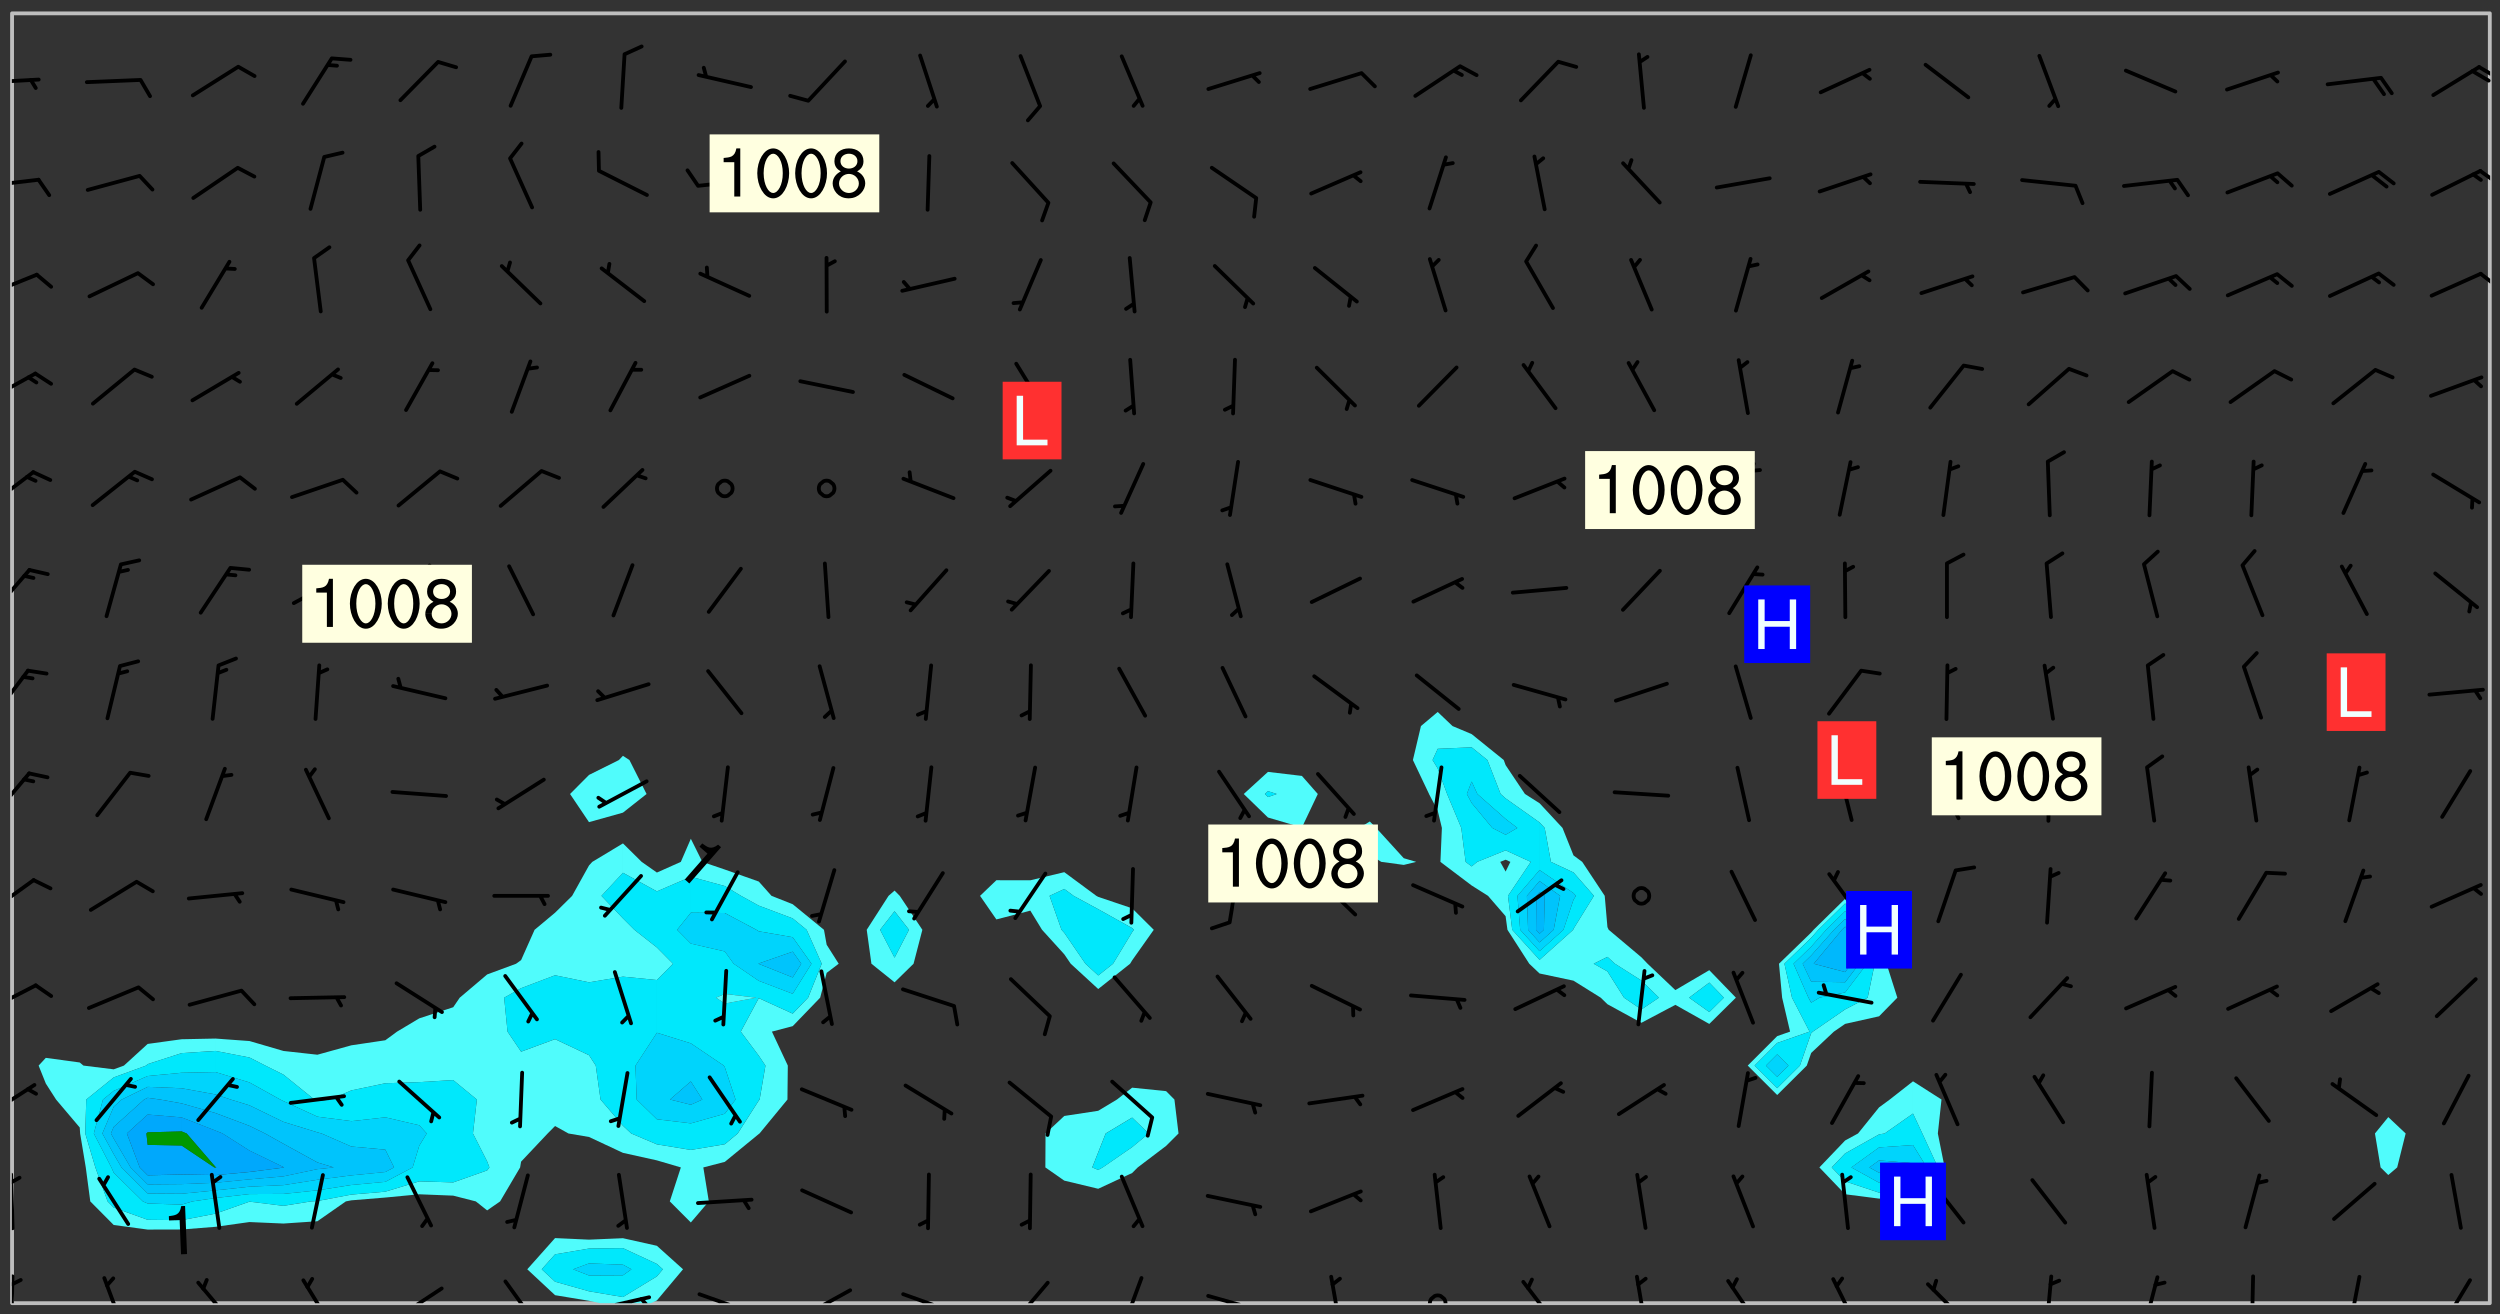 <svg xmlns="http://www.w3.org/2000/svg" role="img" xmlns:xlink="http://www.w3.org/1999/xlink" viewBox="142.45 309.95 326.84 171.84"><rect x="142.45" y="309.95" width="326.84" height="171.84" fill="#333333" stroke="none"/><defs><clipPath id="a"><path d="M144 311.672h1v168.656h-1zm0 0"/></clipPath><clipPath id="b"><path d="M144 311.672h324v168.656H144zm0 0"/></clipPath><clipPath id="c"><path d="M211 471h21v9.328h-21zm0 0"/></clipPath><clipPath id="d"><path d="M467 311.672h1v168.656h-1zm0 0"/></clipPath><clipPath id="e"><path d="M144 476h1v4.328h-1zm0 0"/></clipPath><clipPath id="f"><path d="M144 477h2v2h-2zm0 0"/></clipPath><clipPath id="g"><path d="M155 476h4v4.328h-4zm0 0"/></clipPath><clipPath id="h"><path d="M168 477h6v3.328h-6zm0 0"/></clipPath><clipPath id="i"><path d="M181 477h6v3.328h-6zm0 0"/></clipPath><clipPath id="j"><path d="M194 478h7v2.328h-7zm0 0"/></clipPath><clipPath id="k"><path d="M193 480h3v.328h-3zm0 0"/></clipPath><clipPath id="l"><path d="M208 477h5v3.328h-5zm0 0"/></clipPath><clipPath id="m"><path d="M220 479h8v1.328h-8zm0 0"/></clipPath><clipPath id="n"><path d="M226 479h2v1.328h-2zm0 0"/></clipPath><clipPath id="o"><path d="M233 478h8v2.328h-8zm0 0"/></clipPath><clipPath id="p"><path d="M247 478h7v2.328h-7zm0 0"/></clipPath><clipPath id="q"><path d="M260 478h8v2.328h-8zm0 0"/></clipPath><clipPath id="r"><path d="M274 477h6v3.328h-6zm0 0"/></clipPath><clipPath id="s"><path d="M289 476h3v4.328h-3zm0 0"/></clipPath><clipPath id="t"><path d="M300 479h8v1.328h-8zm0 0"/></clipPath><clipPath id="u"><path d="M316 476h2v4.328h-2zm0 0"/></clipPath><clipPath id="v"><path d="M329 479h3v1.328h-3zm0 0"/></clipPath><clipPath id="w"><path d="M341 477h6v3.328h-6zm0 0"/></clipPath><clipPath id="x"><path d="M356 476h2v4.328h-2zm0 0"/></clipPath><clipPath id="y"><path d="M368 477h5v3.328h-5zm0 0"/></clipPath><clipPath id="z"><path d="M381 476h5v4.328h-5zm0 0"/></clipPath><clipPath id="A"><path d="M394 477h6v3.328h-6zm0 0"/></clipPath><clipPath id="B"><path d="M409 476h2v4.328h-2zm0 0"/></clipPath><clipPath id="C"><path d="M422 476h3v4.328h-3zm0 0"/></clipPath><clipPath id="D"><path d="M436 476h2v4.328h-2zm0 0"/></clipPath><clipPath id="E"><path d="M449 476h3v4.328h-3zm0 0"/></clipPath><clipPath id="F"><path d="M461 477h5v3.328h-5zm0 0"/></clipPath><clipPath id="G"><path d="M144 463h1v8h-1zm0 0"/></clipPath><clipPath id="H"><path d="M144 463h2v2h-2zm0 0"/></clipPath><clipPath id="I"><path d="M144 451h4v5h-4zm0 0"/></clipPath><clipPath id="J"><path d="M144 438h4v5h-4zm0 0"/></clipPath><clipPath id="K"><path d="M144 424h4v6h-4zm0 0"/></clipPath><clipPath id="L"><path d="M144 410h3v7h-3zm0 0"/></clipPath><clipPath id="M"><path d="M144 397h3v7h-3zm0 0"/></clipPath><clipPath id="N"><path d="M144 384h3v7h-3zm0 0"/></clipPath><clipPath id="O"><path d="M144 371h4v6h-4zm0 0"/></clipPath><clipPath id="P"><path d="M144 358h4v5h-4zm0 0"/></clipPath><clipPath id="Q"><path d="M144 345h4v4h-4zm0 0"/></clipPath><clipPath id="R"><path d="M466 345h2v3h-2zm0 0"/></clipPath><clipPath id="S"><path d="M144 333h4v2h-4zm0 0"/></clipPath><clipPath id="T"><path d="M466 332h2v2h-2zm0 0"/></clipPath><clipPath id="U"><path d="M144 320h4v1h-4zm0 0"/></clipPath><clipPath id="V"><path d="M466 318h2v3h-2zm0 0"/></clipPath><clipPath id="W"><path d="M465 318h3v3h-3zm0 0"/></clipPath><g id="X" clip-path="url(#clip1)"><path fill="#fff" fill-opacity="0" fill-rule="evenodd" d="M0 0h1000v1000H0zm0 0"/><path fill="#d3d3d3" fill-opacity="0" fill-rule="evenodd" d="M162.152 355.867l-.234.293.059.234.117.172.176.234.293.348.113.059.117-.172.059-.234.176-.176.465-.176h.699l.234.293.289.816.059.176.176.23.352.234.699.699.172.176.234.348.234.41.289.582.41.465.23.234.234.176.117.23.176.293.172 1.164v.234l.059.289.059.117.117.117.348.41.117.172.176.176.176.234.117.172.172.352.059.234.234.406.234-.059-.176.176-.059.93h-.582l-.234-.113-.348.113-.117.117-.059.293-.059.176-.117.172-.465.293-.059.234-.059.113v.645l.059.172v.41l.059.059v.406l.059.406.117.176.059.059.23.641-.059.293v.699l-.059.582v.234l-.059.23-.055.352v1.922l.055.117h.426l-.367.117-.023.352.891 1.168 1.742.539 1.34.359v.539l.09.809.535.715 1.52.27.891-.086.09 1.164.535.18 1.16-.18 2.055-.984 1.16-.363 1.879-.176 1.695-.18-.18.719-1.516.086-1.25.09-.805.27-1.074.809.27.719.535.898-.18.625-.266.809.266 1.078.625.898.805.18 1.25-.18-.266.723.098.504.055.293v.172l.059.293v.406l.176.117.352.117h.406l.293-.176.113-.117.059-.117.117-.23.059-.176.352-.465.23-.176.176-.059.176.059.059.176.117.988.055.469.059.172.117.234.176.059.816.059h.289l.117.234.059.406.059.352v1.105l.117.293.117.348.289.699.176.352.582.754.352.176.172.059.469.234.641.465.348.234.293.176.293.055.23.062.816.348.293.176.113.172.352.352.117.176.523.641v.289l.059.352v.348l.059.352.059.289.117.059.172.059h.176l.582.234.176.117.176.289.176.234.113.234.293.23.117.117v.41l.059.055.289.234.234.117.059.117.117.172.059.117.23.234.059.176.234.059.117.059-.117.113-.059.117v.117l-.117.293-.117.289v.582l.176.117.117.059.059.117.117.117.113.059.176.348.059.352.059.406v.176l-.059.176-.117.699v.172l.117.176.293.293h.406l.176.117.117.172.117.293v.234h-.527l-.23-.234h-.234l-.176.059-.059.699.059.348.117.176.176.41.117.23.289.469.176.055h.523l.234.059.758.641.059.293v.234l.059.059.23.348v.352l-.117.172v.293l.293.289.293.176.172.059.293.176.293.117.582.406.289.234.293.176.219.16.016.012.23.176.641.523.176.234.117.176.176.176.113.172v.641l.117.176.469.117.582.117.234.059.23.113.293.117.113.059.586.352.289.172.176.062.176.055.176.059.699.352.289.176.234.055.289.176.234.117.641.406.293.117.172.059.234.059.41.059.23.059.234.117.059.172-.41.176.469.059.059.293.113.234.176.055.234.059.176.059.406.117.641.234.117.172.059.234v.176l-.059.117-.059.406.234.234.117.059.348.117.641.23.176.117.289.117.176.176.234.465.582 1.105.176.176.348.176.176.117.352.117 1.047.523.234.059.465.113.293.059.465.176.758.582.234.234.348.465.176.176.289.234.816.699.293.176.289.289.293.176.293.289.695.641.176.176.293.234.289.234.469.289.641.582.348.234.234.293.348.348.352.465.934.992.348.406.117.176.234.059.113.117.645.176.23.113.234.059.293.176.23.117.934.699.406.406.234.176.406.176.234.117.816.348.348.234.234.117.293.289.23.117.758.352.352.172.23.059.293.117.234.059.871.176h.816l.469.23.172.059.875.699.465.117.293.059.176.059.23.059.469.059.348.059.352.059.406.059h.293l.172.059v.23l.176.176h.293l.348.059.352.059.699.117h.641l.465-.234.293-.176.172-.117.41-.172.289-.176.934-.465.469-.293.523-.293.465-.172.465-.176 1.051-.465.289-.117.41-.117.289-.117.527-.176 1.516-.699.582-.348.289-.059.293-.059.348-.117.875-.23.352-.117h.113l.234-.059.875-.234.234-.059h.812l.352-.059.816-.117.172-.059.352-.055.293-.059.23-.059.816-.176.176-.059h.348l.234-.059.465-.117.758-.172.234-.059h.348l.41-.117.289-.059 1.285-.059h.289l.41-.059.23-.059h.176l.875-.117h.406l.41-.117h.348l.352-.113.871-.059h1.75l1.047.289.41.117.289.117.352.117.289.117 1.051.172.289.059h.293l.293.059.172.059.41.059.172.059.117.059h.117l.117.059.352.059h.113l.41.066 1.922.395 1.926.395 1.52.449 1.695.719 2.145.805 1.605-.719 1.43-.805 1.16-1.078 1.25-.449 3.035-.719 1.875-.359 2.145-1.348 2.234-1.254 2.5-1.258 1.695-.449 1.785-.18 1.16-.27.625.539 1.34-.27.715-.988.984-1.344.445-.18.805-.359 1.875-.539 1.785-.449 1.25-.27 1.16-.09 1.699-.09 1.961-.27 1.25-.09h.539l.625-.09h.891l2.145-.18 2.41-.18 2.59-.09 1.695.18 1.609.09 1.43.359 1.16.719 1.875.988 1.16 1.527.266.715.629.09.355.898.535.539.535 1.527 1.074.359h.535l-.805.535.09 1.707.715 2.695.891.805.895.988.715 1.258 1.785.539 1.52-.18.355 1.344 1.609-.805.98-.539.27.27.316-.215.219-.145.801.449.449-.359h.355l.535-.27.539-.719.535-.27.625-.988 1.16.449.84.371 1.395.617 1.695-.18h1.605l1.785.09.18-1.707.535-1.344.805.27.492.848.402.406-.09.539v.359l.715.449.711-.27h1.43l.359.988.445 1.258.715 1.344 1.25.629 1.695.629.715-.18.18-.539.98-.09.449.359.086 1.258-.266.629-.535.18v.539l.715.984.266.539.984.988.801 1.078-.266.359-.09.898-.625 2.332-.355 2.066-.09 1.793-.18.719-.09.539v1.438l-.98 1.883-.359 1.707-.535.898-.805 1.168-.266.539 2.055 1.254.086.359-.355.539-.09-.18v.809l.09 1.438-.445.715-1.074.094-.266.715.535.898.805.719 1.16.809 1.34.27.445.359-.355.449-1.789-.09-1.25-.449-.715-.719-.625-.09-.176 3.59-.188 1.309h89.359V311.703h-55.27v49.082l.762.125 3.289.543 2.023 2.836v2.754l2.352.332 2.348.332h4.051l-1.379 4.16-2.023.707-2.023.703-.543.344-2.594 1.617-.188.117-2.023-2.078-.73-2.742-2.672-2.078-1.375-3.5-.066-.082-1.957-2.672 2.75-1.418v-49.082H294.422v91.414l.117.031.133.012.074.074.105.047.09.059.086.059.09.059.297.297.059.09.031.117.027.117.016.137-.031.117-.059.09-.059.086-.043.105-.047.102-.027.121v.145l.176.27.148.148.074.086.074.074.043.105.062.09.059.086.043.105.059.09.047.102.043.105.059.086.117.18.074.074.062.086.059.09.043.105.059.09.059.086.062.09.059.09.043.102.117.18.074.074.059.086.074.074.09.059.105.047h.148l.133-.016.133.016.102-.047.074-.074.047-.102-.016-.133v-.148l-.047-.105-.027-.117-.047-.102-.027-.121-.043-.102-.062-.09-.043-.102-.043-.105-.031-.117-.016-.133-.012-.137.086-.059.059-.086.121-.031.043.105.016.133v.117l.059.102.059.09.09.059.148.148.059.09.043.105-.012.102.086.059.105.047.086.059.09.059.074.074-.117.027-.105.047-.086.059-.074.074-.059.09-.062.086-.027.121-.047.102-.043.105-.031.117-.012.133-.016.133v.148l.027.117.047.105.043.102.059.09.074.074.09.059.074.074.09.059.059.09.043.105.047.102.117.031.133.016h.148l.117-.031.105.043.043.105.047.102.027.121L299.5 410l.027.117.031.121.027.117.105.043.102.047.133-.016.148.148.062.086.074.074.07.074.09.062.105.043.102.043.117.031.137.016.117-.031.074-.074.027-.117-.012-.133-.031-.121-.027-.117.043-.105h.117l.09.062.117.027h.148l.133.016h.148l.133.016.133-.016h.148l.133-.016.133-.012.137.012.117-.027.133-.016.191-.059-.059.176-.016.133-.027.121-.016.133-.059.086-.133.016-.105.047-.105.043-.117.031-.117.027-.266.031h-.148l-.133.016-.074.074.059.086.148.148.117.18.074.07.09.062.09.059.086.059.09.059.102.043.105.062.105.043.086.059.105.047.102.043.18.117.059.09-.043.102-.047.105.016.133.223.223.059.09.043.102.031.121.043.102.016.133.031.117.012.137.031.117.148.148.102.043.105.043.117.031.133.016.137.016h.117l.117-.031.09-.059.043-.105.047-.102.043-.105.031-.117.012-.133v-.148l-.012-.133-.016-.133-.031-.117-.043-.105-.047-.105-.043-.102-.043-.105-.016-.133.016-.133.027-.117.031-.117.027-.121.047-.102.09-.059.086-.062.074-.074.09-.059.223-.223.059-.086.074-.074.117-.18.059-.086v-.148l-.074-.074-.102-.047-.105-.043-.102-.043-.059-.09-.047-.105-.027-.117.09-.059.117-.031.102-.043.18-.117.148-.148.012-.133-.012-.105-.09-.059-.133.016h-.148l-.133.016-.133-.016-.121-.031-.086-.059-.074-.074-.059-.09-.062-.086-.117-.18-.059-.086.031-.121.086-.059.121-.031.059-.086v-.121l-.031-.117-.059-.09-.059-.086-.047-.105-.027-.117-.016-.133.059-.09.074-.074.09-.059.117-.18.074-.074.059-.086.148-.148.121-.031.133-.016.133.016.074.074.043.105.016.133-.031.117-.117.031-.133.012-.148.148-.043.105-.047.102-.027.121-.031.117v.148l.031.117.043.105.059.09.074.07.074.074.117.031.121.027.117-.027.133-.016h.117l.09.059.074.074.047.105.059.086.102.047.133.016.105.043.086.059-.012.105-.074.074-.18.117-.059.09-.09.059-.07.074-.074.074-.062.09-.027.117-.016.133.016.133-.016.133v.148l.016.133.027.117.031.121.074.074.09.059.086.059.09.059.117.031v.086l-.102.047-.09.059-.266.031-.117.027h-.148l-.105.043-.102.047-.059.09-.062.234-.012.133-.031.121-.016.133v.293l-.012.133.012.137.016.133.133.016.133.012.121.031.086.059.074.074.047.105.043.102.016.133v.445l-.016.133v.445l.031.266.027.117.016.133.031.117.086.211.031.266v.148l-.031.117-.027.117-.031.121-.027.117-.031.117-.031.121-.012.133-.016.133.09.059.117-.031.102.016.047.105-.031.266v.441l-.043.105-.047.105-.043.102-.043.105-.059.086-.031.121-.043.117-.031.117-.016.133.016.133.059.09.105.047.086.059.059.086-.012.137-.031.117-.043.102v.445l-.016.133v.148l-.031.117-.043.105-.027.117-.047.105-.043.102-.031.121-.027.117-.031.133-.031.117-.027.117-.043.105-.031.117-.031.121-.012.133-.016.133v.297l.027.117v.148l.047.398.027.117.059.09.121.031h.148l.133-.016.059.09v.117l-.059.09-.09.059-.102.043-.105.047-.09.059-.086.059-.137.016-.117-.031-.133-.016-.102.047-.062.086-.012.137-.016.133-.031.117-.027.117-.016.133-.031.121v.297l.016.133.031.117v.148l.012.133v.148l-.027.117-.047.102-.027.121-.031.117-.059.09-.074.074-.102.043-.105.047-.117.027-.121.031-.102-.047.059-.086.105-.047.027-.117.031-.117.027-.121.031-.117v-.148l.016-.133-.031-.117-.043-.105-.105.016-.074.074-.102.043-.09.062-.074.074-.043.102-.016.133-.031.117L304.25 426l-.031.117-.027.117-.031.121-.027.117-.031.117-.043.105-.09.059h-.09l-.117-.031-.031-.086.016-.137-.031-.117v-.148l-.012-.133v-.148l-.062-.234-.027-.121-.043-.102-.047-.105-.059-.086-.059-.09-.043-.105-.062-.086-.148-.148-.07-.074-.105-.047-.105-.043-.102-.043-.297-.297-.09-.074-.086-.059-.105-.043-.09-.062-.086-.059-.105-.043-.09-.059-.086-.062-.074-.07-.105-.047-.086-.059-.105-.043-.09-.062-.102-.043-.105-.043-.086-.059-.105-.047-.105-.043-.102-.047-.09-.059-.102-.043-.105-.043-.09-.062-.117-.027-.133-.016-.133.016H299.75l-.133.016-.117-.031-.09-.059-.074-.074-.09-.059-.102-.047h-.148l-.121-.027-.102-.043-.074-.074-.117-.18-.09-.059-.102-.043-.09-.062-.105-.043-.09-.059-.086-.059-.105-.047-.059-.086-.059-.09-.043-.105-.047-.102-.074-.074-.086-.059-.074-.074-.09-.059-.223-.223-.043-.105-.031-.266.105-.043h.145l.105.043.074.074.09.059.086.059.105.047.09.059.148.148.07.074.148.148.062.086.074.074.086.059.074.074.09.062.09.059.086.059.27.176.102.047.105.043.102.043.047-.074.059-.086.074-.074.07-.074.105.043.074.074.059.09.043.102.047.105.043.105.121.027.117-.027.074-.09.043-.105.059-.09.074-.074.105-.043.117-.027.133.012.09.059.148.148.059.09.043.105.047.102.043.105.043.102.105.047.105.043.133.016.086-.059.059-.09.074-.074.105-.043.117.027.105.047.102.043.105.043.102.047.18.117v.117l-.016.133.016.133.016.137.059.086.102.047.121.027.117.031h.148l.117-.031.059-.09.18-.117.059-.09.074-.074.059-.086.117-.18.18-.117.117.031.09.059.043.074-.016.133v.117l.09.059h.148l.133-.016.133-.012.266-.031.105-.043.117-.031.121-.027.074-.074.07-.074.062-.09-.016-.105-.047-.102-.102-.043-.105-.016-.117.027-.266.031h-.148l-.074-.074-.09-.059-.117-.031-.117-.027-.133-.016h-.148l-.133.016h-.297l-.105-.047-.148-.148-.043-.102-.059-.09.223-.223.086-.059.105-.043.117-.031.133-.016.133.016.137.016.102.043.133-.012.09-.062.102-.043.062-.09-.047-.102-.09-.059-.117-.031-.102-.043-.059-.09-.062-.09v-.117l.016-.133.105-.047.074-.07v-.121l-.09-.059-.031-.117.09-.059.074-.074.043-.105.059-.09.047-.102.016-.133v-.148l-.047-.105-.043-.102-.09-.059-.133-.016-.102-.043-.137-.016-.117-.031h-.445l-.133-.016-.133-.012-.133-.016-.117-.031h-.148l-.133-.016-.133-.012-.266-.031-.121-.043-.086-.059-.074-.074v-.148l.012-.133.105-.047.102-.043.133-.016h.152l.133-.016h.293l.121.031.102.043.09.059.234.062.121-.047.09-.059.102-.043.133-.016.105.043.102.047.133.012.121-.027h.145l.121-.031.117-.027.105-.047.074-.074.086-.059.148-.148.059-.086.047-.105.027-.117.016-.105-.102-.043-.09-.059-.117-.031-.105-.043-.09-.062-.074-.086-.074-.074-.102-.043-.105-.047-.102-.043-.059-.09-.047-.102-.086-.211-.062-.086-.059-.09-.074-.074-.086-.059h-.27l-.117.031-.09.059-.102.043-.133.016-.105-.016-.027-.117-.062-.09-.117-.031-.102-.043-.148-.148-.031-.117-.016-.105.074-.074.18-.117.117-.027.117-.031.137.016.102.043.105.043.102.047.105.043.117.031.133.016.117.027.133.016.105-.016.09-.059-.074-.074-.105-.043-.074-.074-.074-.09-.148-.148-.086-.059-.09-.059-.074-.074-.09-.059-.102-.047-.121-.027-.102-.047-.105-.043-.117-.031-.102-.043-.121-.031h-.148l-.117.031-.105.043-.086.062-.18.117-.086.059-.09.059-.105.047-.086.059-.105.043-.102.043-.105.047-.074.074-.059.09-.059.086-.047.105-.059.086-.074.074-.133-.012-.117-.031h-.117l-.074.074-.09.059-.074.074-.09.059-.086.059-.105.047-.102.043-.137.016-.102-.043-.148-.148-.105-.047h-.086l-.105.047-.102.043-.121.031-.117-.031-.074-.074v-.117l.031-.121.074-.07.059-.09.074-.074.117-.031.105-.043h.293l.133-.016.137-.016.102-.043.09-.059.102-.047.09-.059.133-.012.09.059.133.012.09-.059.086-.059.105-.043.09-.059.086-.062.09-.059.148-.148.059-.086.059-.09.105-.043.133-.016.117.027.121.031.059-.059.059-.09.031-.266.027-.117.105.012.133.016.102-.043.09-.059.059-.09.074-.074.059-.09.047-.102.012-.133-.012-.133-.047-.105-.148-.148-.059-.09-.059-.086-.043-.105v-.445l.016-.133v-.148l.012-.133-.059-.059-.09.059-.102-.043-.18-.117-.086-.059-.062-.09-.059-.09-.074-.074-.086-.059-.121.031-.102.012-.105.047-.086.059-.105.043-.148.148-.09.059-.086.059-.09.062-.105.043-.133.016v-.121l.105-.043.117-.031.074-.07.043-.105v-.148l-.027-.117-.148-.148-.133-.016h-.148l-.117.031-.105.043-.102.043-.09.062-.117.027-.074-.074.012-.133-.043-.102-.043-.105-.09-.059-.117.027-.121.031-.117.031-.102.043-.121.031-.102.043-.105.043-.09.059-.102.016v-.117l.016-.133-.059-.09-.074.043-.148.148-.059.09-.074.074-.047.105-.043.102-.074.074-.059.09-.074.074-.059.086-.074.074-.09.062-.074.07-.074.074-.102.016-.133.016-.105-.043v-.121l.148-.148.043-.102.059-.09.047-.102.043-.105.059-.09.031-.117.043-.102.031-.121.027-.117.047-.105.043-.102.043-.105.074-.07.09-.062.09-.059.102-.043h.297l.266-.031.105-.043-.074-.074-.117-.031-.105-.043-.09-.059-.102-.047-.09-.059-.102-.043-.105-.043-.09-.062-.086-.059-.105-.043-.102-.043-.121-.031-.117-.031-.102-.043L297.5 410.25l-.102-.043-.09-.059-.043-.105-.016-.133.102-.043.133-.016.137.016.133-.016.102-.043.059-.09.016-.105-.09-.059-.074-.074-.102-.043-.09-.059-.148-.148-.043-.105-.016-.133v-.293l-.059-.09-.09-.059-.074-.074-.043-.105-.031-.117-.059-.09-.074-.074-.117-.027-.074-.074-.09-.059-.09-.062-.086-.059-.074-.074-.059-.086-.047-.105-.086-.059-.148-.148-.195-.059-.133.016-.102.043-.074.074-.047.102-.043.105-.059.09-.059.086-.297.297-.09.059h-.086l-.062-.086-.043-.105.031-.117.059-.09.027-.117-.012-.133-.09-.062-.105.047-.117.027-.117.031-.27.176-.102.047-.117.027-.105.047-.09.059-.102.043-.059-.086-.047-.105.016-.133.047-.105.07-.074.074-.07.059-.09v-.148l-.043-.105h-.238l-.102.047-.031.117-.027.117-.031.121-.074.043-.133.016-.074-.047-.043-.102-.043-.105-.047-.102-.043-.105-.121.031-.102.043-.133.016-.117.031-.105.043-.09.059-.102.047-.121.027-.133.016-.102-.043-.059-.09-.047-.105-.043-.102-.043-.105v-.117l.059-.09.086-.059.18-.117.102-.047.105-.043.105-.059.102-.043.09-.062.102-.043.105-.059.102-.047.09-.059.105-.043.102-.043.09-.062.102-.043.137-.016.117.031.102.043.121.031.102.043.105.047.102.043.105.043.102.047.105.043.102.043.105.047.086.059.105.043.117.031.105.043.102.047.09.059.105.043.102.043.105.047.117.027.102.047.121.027h.148l.086-.059.016-.102.059-.09-.027-.117-.074-.074-.117-.18-.074-.074-.09-.074-.18-.117-.086-.059-.105-.043-.102-.047-.27-.176-.059-.09-.074-.074-.059-.09-.043-.102-.031-.117-.016-.137v-.562l-.012-.133-.016-.133-.031-.117-.016-.133-.012-.133-.031-.121-.223-.223-.059-.086-.016-.105.031-.117.133-.016v-91.414H172.992v1.453l-.059.234-.352 1.051-.172.523-.117.348-.176.41-.117.172-.234.293-.23.059h-.352l-.117.059-.23.406v.293l.117.176.23.23.117.234.641.758.293.465.176.234.23.352.234.348.641.816.176.465.172.41.117.695.176.469.117 1.398.059.465v.875l.117 1.047v4.781l-.059.465-.352 1.281-.176.523-.113.41-.352.93L172.934 336l-.234.582-.117.176-.172.348-.176.406-.352.816-.059.293-.113.293-.117.289-.059.176-.117.875-.059.406-.059.117-.059.176-.059.172-.23.527-.117.172v.234l-.117.234-.059.172-.176.586v.289l-.059.176v.293l-.059.113-.059.527v.172l-.055.234v2.621l-.176.816-.117.176-.176.234-.117.172-.113.234-.586.934-.23.289-.293.465-.176.234-.289.352-.352.699-.113.23-.176.41-.176.23-.406.527-.816.699-.293.172-.289.234-.176.117-.176.176-.523.406-.527.176-.172.176-.234.055-.641.176h-.758m12.211 31.023l-1.074.449.359.895 1.25-.715.445-.539-.98-.09"/><path fill="#d3d3d3" fill-opacity="0" fill-rule="evenodd" d="M201.508 416.598h-.895l.449.629.98.359.805-.09.445-.988-.176.09-.715-.355-.895.355m154.621 59.07l-.059-.523v-.293l.113-.293.059-.23.469-.469h.113l.117-.113.117-.059h.176l.234-.059h.348l.234.059.117.059.23.172.059.176.117.582v.293l-.117.176-.172.289-.176.176-.527.523-.23.234-.117.059h-.176l-.117-.059-.406-.293-.176-.117-.117-.059-.059-.113-.055-.117m6.641-10.957l-.059-.172v-1.109l.059-.172.176-.059.172-.059h.176l.234-.059.117.059.059.699-.059.172-.117.176-.117.059-.234.523-.113.059h-.234l-.059-.117m9.613-14.391l-.117-.176v-.699l.293-.875.117-.172.176-.352.113-.23.117-.293.352-.758.117-.23.172-.234h.176l.117-.059h.641l.117.059.234.234.172.113.352.293.117.117.113.176v.113l.117.059.117.117v.699l-.059.176v.23l-.059.176-.348 1.051-.117.23-.117.234-.117.059-.23.234-.641.289h-.875l-.41-.117-.641-.465"/><path fill="none" stroke="#bebebe" stroke-linecap="round" stroke-linejoin="round" stroke-miterlimit="10" stroke-width=".5" d="M467.957 311.695H144.027v168.625h323.93v-168.625"/><g clip-path="url(#a)"><path fill="#fff" fill-opacity="0" fill-rule="evenodd" d="M144 475.891v4.438h.004H144V311.672h.004H144v164.219"/></g><g clip-path="url(#b)"><path fill="#fff" fill-opacity="0" fill-rule="evenodd" d="M144.004 480.328V311.672h79.887v97.09l-.531.555-3.906 1.945-2.477 2.492 2.477 3.68 4.438-1.242 3.09-2.438-2.238-4.438-.852-.555v-97.09h8.875v107.934l-1.309 3.023-3.129 1.395-1.988-1.395-2.449-2.418-4.016 2.418-.422.465-2.211 3.977-2.227 2.199-2.68 2.238-1.762 3.961-.66.477-3.777 1.398-3.586 3.039-.852 1.246-4.438 1.457-2.906 1.734-1.535 1.129-4.438.66-4.438 1.23-4.438-.492-4.441-1.297-4.438-.324-4.438.09-4.438.613-3.102 2.832-1.336.488-3.957-.488-.484-.406-4.438-.605-.938 1.012.938 2.34 1.344 2.098 3.094 3.656.051.781.738 4.438.59 4.441 3.062 3.082 4.438.602 4.438-.012 4.438-.352 4.438-.621 4.441.195 4.438-.301 3.719-2.594.719-.141 4.438-.363 4.441-.426 4.438.176 2.957.754 1.48 1.176 1.695-1.176 2.617-4.441.125-.754 3.473-3.684.969-.977 1.754.977 2.684.457 4.438 2.074 4.438.984 3.133.922-1.445 4.441 2.75 2.754 2.352-2.754-.719-4.441 2.809-.727 4.438-3.641.098-.07 3.652-4.438.047-4.438-2.078-4.441 2.719-.715 3.59-3.723.848-3.242 1.574-1.195-1.574-2.484-.352-1.953-4.086-3.344-2.77-1.094-1.668-1.871-4.438-1.57-2.938-1-1.504-3.023v-107.934h26.633v114.711l-.785.688-2.852 4.438.613 4.438 3.023 2.43 2.484-2.43 1.152-4.438-2.957-4.438-.68-.688V311.672h22.191v112.301l-4.438 1.062-4.441-.008-2.133 2.043 2.133 3.082 4.441-1.148 1.531 2.504 2.906 3.203.844 1.234 3.594 3.305 4.168-3.305.27-.445v16.648l-1.988 1.551-2.449 1.473-4.438.676-2.449 2.289-.023 4.438 2.473 1.727 4.438 1.066 4.438-2.062.73-.73 3.707-2.812 1.625-1.625-.535-4.438-1.09-1.098-4.438-.453V435.5l2.824-3.992-2.824-2.805-4.438-1.5-.246-.133-4.191-3.098V311.672h22.191v108.938l-2.211 2.02 1.996 4.441.215 1.523.047-1.523 1.961-4.441-2.008-2.02v-108.938h4.438v99.191l-3.164 2.891 3.164 3.074 4.438 1.305v.109l-2.23 4.387 2.23 2.434 3.066-2.434-3.066-4.387v-.109l2.078-4.379-2.078-2.363-4.438-.527v-99.191h13.316v105.676l-1.387.844 1.387 3.5 1.496.938 2.941.398 1.629-.398-1.629-.48-3.605-3.957-.832-.844V311.672h8.875v91.359l-2.191 1.844-1.051 4.441 2.109 4.438 1.133 2.16.551 2.277-.191 4.438 4.078 3.082 2.145 1.359 2.297 2.656.242 1.781 2.852 4.438 1.344 1.273 4.438.941 3.559 2.223.879.855 4.441 2.43 4.438-2.348 4.438 2.496 3.477-3.434-3.477-3.594-4.438 2.605-3.633-3.449-.805-.84-4.277-3.598-.164-.355-.355-4.082-2.941-4.441-1.141-.844-1.438-3.594-3-3.227-1.91-1.211-2.527-3.773-.242-.664-4.199-3.391-2.5-1.051-1.938-1.844v-91.359h53.262v115.789l-4.121 4.047-.316.359-4.207 4.078.41 4.438 1.039 4.438-1.684.59-3.852 3.852 3.852 3.844 3.867-3.844.574-1.652 2.969-2.789 1.469-1.012 4.438-.992 2.387-2.434-1.41-4.438-.977-.512-.344-3.926-4.094-4.047V311.672h8.875V451.316l-3.039 2.383-1.398 1.027-2.75 3.41-1.688.918-3.363 3.52 3.363 3.508 4.438.57 4.438-.176 4.137-3.902-.887-4.438.477-4.438-3.727-2.383V311.672h62.137V455.996l-1.742 2.141.738 4.438 1.004.992 1.164-.992 1.109-4.438-2.273-2.141V311.672h13.312v168.656H227.535l.793-.363 3.418-4.074-3.418-3.07-4.438-.992-4.438.188-4.438-.203-3.633 4.078 3.633 3.387 4.438.734 1.441.316h-76.891"/></g><path fill="#50fcfc" fill-rule="evenodd" d="M148.438 451.602l-.938-2.34.938-1.012 4.438.605.484.406 3.957.488 1.336-.488 3.102-2.832 4.438-.613 4.438-.09v1.617l-4.438.289-4.438 1.434-.211.195-4.227 1.543-3.59 2.895-.129 4.438 1.32 4.438 1.598 4.441.801.805 4.438 1.602 4.438.047 4.438-.855 4.438-1.566 4.441.547 3.578-.578.859-.051 4.438-.84 4.438-.383 4.441-1.348 4.438.137 4.438-1.57.297-.387-.297-.785-1.855-3.652.512-4.438-3.094-2.543-4.438.266-4.441.148-4.438.93-2.758 1.199-1.68.188-.402-.188-4.035-3.258-2.363-1.18-2.078-1.059-4.438-.859v-1.617l4.438.324 4.441 1.297 4.438.492 4.438-1.23 4.438-.66 1.535-1.129 2.906-1.734 4.438-1.457.852-1.246 3.586-3.039 3.777-1.398.66-.477 1.762-3.961 2.68-2.238 2.227-2.199 2.211-3.977.422-.465 4.016-2.418v3.84l-2.812 3.02 2.812 2.949 1.488 1.488 2.949 2.312 2.105 2.125-2.105 2.129-4.438-.441-4.438.742-4.438-.922-4.441 1.684-2.215 1.246.441 4.438 1.773 2.621 4.441-1.637 4.438 2.098.883 1.359.625 4.438 2.93 3.422 1.078 1.016 3.359 1.422 4.438.727 4.441-.746 1.688-1.402 2.75-4.305.113-.133.762-4.438-.875-1.301-2.352-3.141 2.352-4.375 4.438 2.023 2.012-2.086 1.781-4.438-1.973-4.438-1.82-1.488-4.438-1.672-2.316-1.277-2.121-1.281-4.441-1.215-4.438 1.91-4.438-2.434v-3.84l2.449 2.418 1.988 1.395 3.129-1.395 1.309-3.023 1.504 3.023 2.938 1 4.438 1.57 1.668 1.871 2.77 1.094 4.086 3.344.352 1.953 1.574 2.484-1.574 1.195-.848 3.242-3.59 3.723-2.719.715 2.078 4.441-.047 4.438-3.652 4.438-.098.07-4.438 3.641-2.809.727.719 4.441-2.352 2.754-2.75-2.754 1.445-4.441-3.133-.922-4.438-.984-4.438-2.074-2.684-.457-1.754-.977-.969.977-3.473 3.684-.125.754-2.617 4.441-1.695 1.176-1.48-1.176-2.957-.754-4.438-.176-4.441.426-4.438.363-.719.141-3.719 2.594-4.438.301-4.441-.195-4.438.621-4.438.352-4.438.012-4.438-.602-3.062-3.082-.59-4.441-.738-4.438-.051-.781-3.094-3.656-1.344-2.098"/><path fill="#00e8fc" fill-rule="evenodd" d="M154.918 462.574l-1.32-4.438.129-4.438 3.59-2.895 4.227-1.543.211-.195 4.438-1.434 4.438-.289v2.766l-4.438.09-4.438.426-4.438 1.941-1.406 1.133-1.195 4.438 2.293 4.438.309.695 3.805 3.746.633.277 4.438.145 1.422-.422 3.016-.445 4.438-.512 4.441-.02 4.438-.465 4.438-.703 4.438-.41 3.574-1.887.867-2.84.973-1.598-.973-1.07-4.441-1.039-4.438.5-4.438-.586-4.438-2.035-.426-.207-4.016-2.234-4.438-1.355v-2.766l4.438.859 2.078 1.059 2.363 1.18 4.035 3.258.402.188 1.68-.188 2.758-1.199 4.438-.93 4.441-.148 4.438-.266 3.094 2.543-.512 4.438 1.855 3.652.297.785-.297.387-4.438 1.57-4.438-.137-4.441 1.348-4.438.383-4.438.84-.859.051-3.578.578-4.441-.547-4.438 1.566-4.438.855-4.438-.047-4.438-1.602-.801-.805-1.598-4.441"/><path fill="#00d4fc" fill-rule="evenodd" d="M157.008 462.574l-2.293-4.438 1.195-4.438 1.406-1.133 4.438-1.941v1.422l-3.395 1.652-1.043.938-1.484 3.5 1.484 2.699 1.016 1.738 3.422 3.41 4.438.031 4.438-.441 4.438-.48 4.441-.203 4.438-.703 4.438-.574 4.438-.438 1.145-.602-1.145-2.324-4.438-.406-3.902-1.707-.535-.145-4.438-1.371-4.441-2.16-2.469-.762-1.969-.664-4.438-.809-4.438-.18V450.625l4.438-.426 4.438-.09 4.438 1.355 4.016 2.234.426.207 4.438 2.035 4.438.586 4.438-.5 4.441 1.039.973 1.07-.973 1.598-.867 2.84-3.574 1.887-4.438.41-4.438.703-4.438.465-4.441.02-4.438.512-3.016.445-1.422.422-4.438-.145-.633-.277-3.805-3.746-.309-.695"/><path fill="#00c4fc" fill-rule="evenodd" d="M157.316 460.836l-1.484-2.699 1.484-3.5 1.043-.938 3.395-1.652v1.426l-.465.227-3.973 3.578-.367.859.367.664 2.207 3.773 2.23 2.223 4.438-.039 4.438-.18 4.438-.445 4.441-.391 4.438-.945 2.145-.223-2.145-.652-4.438-2.441-2.41-1.344-2.031-.996-4.438-1.672-4.438-1.266-2.816-.504-1.621-.227v-1.426l4.438.18 4.438.809 1.969.664 2.469.762 4.441 2.16 4.438 1.371.535.145 3.902 1.707 4.438.406 1.145 2.324-1.145.602-4.438.438-4.438.574-4.438.703-4.441.203-4.438.48-4.438.441-4.438-.031-3.422-3.41-1.016-1.738"/><path fill="#00b8fc" fill-rule="evenodd" d="M157.316 458.801l-.367-.664.367-.859 3.973-3.578.465-.227v2.188l-2.719 2.477 1.68 4.438 1.039 1.035 4.438-.109 4.438.082 4.438-.414 4.441-.574.078-.02-.078-.047-4.441-2.152-3.52-2.238-.918-.375-4.438-1.727-4.438-.375v-2.188l1.621.227 2.816.504 4.438 1.266 4.438 1.672 2.031.996 2.41 1.344 4.438 2.441 2.145.652-2.145.223-4.438.945-4.441.391-4.438.445-4.438.18-4.438.039-2.23-2.223-2.207-3.773"/><path fill="#00a8fc" fill-rule="evenodd" d="M160.715 462.574l-1.68-4.438 2.719-2.477 4.438.375v1.832l-4.438.121-.164.148.164 1.488 4.438.086 4.27 2.863.168.012.121-.012-.121-.055-3.777-4.383-.66-.27v-1.832l4.438 1.727.918.375 3.52 2.238 4.441 2.152.078.047-.078.02-4.441.574-4.438.414-4.438-.082-4.438.109-1.039-1.035"/><path fill="#009800" fill-rule="evenodd" d="M161.754 459.625l-.164-1.488.164-.148 4.438-.121.66.27 3.777 4.383.121.055-.121.012-.168-.012-4.27-2.863-4.438-.086"/><path fill="#00e8fc" fill-rule="evenodd" d="M208.801 444.82l-.441-4.438 2.215-1.246 4.441-1.684 4.438.922 4.438-.742 4.438.441v6.895l-2.797 4.293.152 4.438 2.645 2.582 4.438.535 4.441-1.262 1.406-1.855-1.406-4.223-.133-.215-4.309-2.91-4.438-1.383v-6.895l2.105-2.129-2.105-2.125-2.949-2.312-1.488-1.488-2.812-2.949 2.812-3.02 4.438 2.434 4.438-1.91v4.699l-1.793 2.234 1.793 1.805 4.441 1.027v5.555l-1.145.488 1.145.762 4.121-.762-4.121-.488v-5.555l1.156 1.605 3.281 2.234 4.438 1.695 2.457-3.93-2.457-3.465-4.438-.773-.312-.199-4.125-2.191-4.441-.043v-4.699l4.441 1.215 2.121 1.281 2.316 1.277 4.438 1.672 1.82 1.488 1.973 4.438-1.781 4.438-2.012 2.086-4.438-2.023-2.352 4.375 2.352 3.141.875 1.301-.762 4.438-.113.133-2.75 4.305-1.688 1.402-4.441.746-4.438-.727-3.359-1.422-1.078-1.016-2.93-3.422-.625-4.438-.883-1.359-4.438-2.098-4.441 1.637-1.773-2.621"/><g clip-path="url(#c)"><path fill="#50fcfc" fill-rule="evenodd" d="M215.016 479.277l-3.633-3.387 3.633-4.078 4.438.203 4.438-.188v1.297l-4.438.055-4.438.754-1.746 1.957 1.746 1.625 4.438 1.254 4.438.754 4.438-2.703.781-.93-.781-.699-4.438-2.066v-1.297l4.438.992 3.418 3.07-3.418 4.074-.793.363h-6.641l-1.441-.316-4.438-.734"/></g><path fill="#00e8fc" fill-rule="evenodd" d="M215.016 477.516l-1.746-1.625 1.746-1.957 4.438-.754v1.945l-2.082.766 2.082.812 4.438-.023 1.117-.789-1.117-.602-4.438-.164v-1.945l4.438-.055 4.438 2.066.781.699-.781.93-4.438 2.703-4.438-.754-4.438-1.254"/><path fill="#50fcfc" fill-rule="evenodd" d="M219.453 417.434l-2.477-3.68 2.477-2.492 3.906-1.945.531-.555.852.555 2.238 4.438-3.09 2.438-4.438 1.242"/><path fill="#00d4fc" fill-rule="evenodd" d="M219.453 476.703l-2.082-.812 2.082-.766 4.438.164 1.117.602-1.117.789-4.438.023m6.23-23.004l-.152-4.438 2.797-4.293 4.438 1.383v4.977l-2.73 2.371 2.73.68 1.508-.68-1.508-2.371v-4.977l4.309 2.91.133.215 1.406 4.223-1.406 1.855-4.441 1.262-4.438-.535-2.645-2.582"/><path fill="#00c4fc" fill-rule="evenodd" d="M232.766 454.379l-2.73-.68 2.73-2.371 1.508 2.371-1.508.68"/><path fill="#00d4fc" fill-rule="evenodd" d="M232.766 433.312l-1.793-1.805 1.793-2.234 4.441.043 4.125 2.191.312.199 4.438.773v1.883l-4.438 1.547-.027.035.027.02 4.438 1.773 1.121-1.793-1.121-1.582v-1.883l2.457 3.465-2.457 3.93-4.438-1.695-3.281-2.234-1.156-1.605-4.441-1.027"/><path fill="#50fcfc" fill-rule="evenodd" d="M237.207 439.895l-1.145.488 1.145.762 4.121-.762-4.121-.488"/><path fill="#00c4fc" fill-rule="evenodd" d="M241.645 435.965l-.027-.02.027-.035 4.438-1.547 1.121 1.582-1.121 1.793-4.438-1.773"/><path fill="#50fcfc" fill-rule="evenodd" d="M256.375 435.945l-.613-4.438 2.852-4.438.785-.688v2.699l-1.891 2.426 1.891 3.648 1.891-3.648-1.891-2.426v-2.699l.68.688 2.957 4.438-1.152 4.438-2.484 2.43-3.023-2.43"/><path fill="#00e8fc" fill-rule="evenodd" d="M259.398 435.156l-1.891-3.648 1.891-2.426 1.891 2.426-1.891 3.648"/><path fill="#50fcfc" fill-rule="evenodd" d="M272.711 430.152l-2.133-3.082 2.133-2.043 4.441.008 4.438-1.062v2.195l-1.926.902 1.562 4.438.363.398 2.766 4.039 1.672 1.535 1.938-1.535 2.5-4.129.223-.309-.223-.219-4.438-2.473-3.219-1.746-1.219-.902v-2.195l4.191 3.098.246.133 4.438 1.5 2.824 2.805-2.824 3.992-.27.445-4.168 3.305-3.594-3.305-.844-1.234-2.906-3.203-1.531-2.504-4.441 1.148m8.879 34.148l-2.473-1.727.023-4.438 2.449-2.289 4.438-.676 2.449-1.473 1.988-1.551v3.91l-3.461 2.078-.977 2.465-.781 1.973.781.328.586-.328 3.852-2.652 2.16-1.785-2.16-2.078v-3.91l4.438.453 1.09 1.098.535 4.438-1.625 1.625-3.707 2.812-.73.73-4.438 2.062-4.438-1.066"/><path fill="#00e8fc" fill-rule="evenodd" d="M281.227 431.508l-1.562-4.438 1.926-.902 1.219.902 3.219 1.746v2.688l-.008.004.008.012.008-.012-.008-.004v-2.688l4.438 2.473.223.219-.223.309-2.5 4.129-1.938 1.535-1.672-1.535-2.766-4.039-.363-.398m4.801 31.395l-.781-.328.781-1.973.977-2.465 3.461-2.078 2.16 2.078-2.16 1.785-3.852 2.652-.586.328"/><path fill="#00d4fc" fill-rule="evenodd" d="M286.027 431.52l-.008-.012.008-.004.008.004-.008.012"/><path fill="#50fcfc" fill-rule="evenodd" d="M303.566 427.07l-1.996-4.441 2.211-2.02 2.008 2.02-1.961 4.441-.047 1.523-.215-1.523m4.652-10.242l-3.164-3.074 3.164-2.891v2.516l-.406.375.406.398 1.148-.398-1.148-.375v-2.516l4.438.527 2.078 2.363-2.078 4.379-4.438-1.305"/><path fill="#00e8fc" fill-rule="evenodd" d="M308.219 414.152l-.406-.398.406-.375 1.148.375-1.148.398"/><path fill="#50fcfc" fill-rule="evenodd" d="M312.656 425.062l-2.23-2.434 2.23-4.387 3.066 4.387-3.066 2.434m8.879-3.371l-1.387-3.5 1.387-.844.832.844 3.605 3.957 1.629.48-1.629.398-2.941-.398-1.496-.938m7.742-7.938l-2.109-4.438 1.051-4.441 2.191-1.844 1.938 1.844 2.5 1.051v1.727l-4.438.195-.672 1.469.672 1.098 1.23 3.34 1.852 4.438.57 4.438.785.594.723-.594 3.719-1.508v1.223l-.703.285.703 1.266.621-1.266-.621-.285v-1.223l3.293 1.508-2.984 4.441.555 4.438 3.574 3.934 4.395-3.934.043-.129 2.668-4.309-2.668-3.059-2.953-1.383-.816-4.438-.668-.719-4.438-3.141-.656-.578-1.727-4.438-2.059-1.664v-1.727l4.199 3.391.242.664 2.527 3.773 1.91 1.211 3 3.227 1.438 3.594 1.141.844 2.941 4.441.355 4.082v3.898l-1.801.895 1.801 1.008 2.164 3.43 2.277 1.543 2.293-1.543-2.293-2.242-3.457-2.195-.984-.895v-3.898l.164.355 4.277 3.598.805.84 3.633 3.449 4.438-2.605v1.621l-2.645 1.973 2.645 1.883 1.906-1.883-1.906-1.973v-1.621l3.477 3.594-3.477 3.434-4.438-2.496-4.438 2.348-4.441-2.43-.879-.855-3.559-2.223-4.438-.941-1.344-1.273-2.852-4.438-.242-1.781-2.297-2.656-2.145-1.359-4.078-3.082.191-4.438-.551-2.277-1.133-2.16"/><path fill="#00e8fc" fill-rule="evenodd" d="M330.41 410.414l-.672-1.098.672-1.469 4.438-.195v4.473l-.629 1.629.629 1.176 2.699 3.262 1.742.891 1.535-.891-1.535-1.176-3.695-3.262-.746-1.629v-4.473l2.059 1.664 1.727 4.438.656.578 4.438 3.141v6.227l-2.895 3.371.359 4.438 2.535 2.793 3.121-2.793 1.316-3.938.312-.5-.312-.359-4.438-3.012v-6.227l.668.719.816 4.438 2.953 1.383 2.668 3.059-2.668 4.309-.043.129-4.395 3.934-3.574-3.934-.555-4.438 2.984-4.441-3.293-1.508-3.719 1.508-.723.594-.785-.594-.57-4.438-1.852-4.438-1.23-3.34"/><path fill="#00d4fc" fill-rule="evenodd" d="M334.848 414.93l-.629-1.176.629-1.629.746 1.629 3.695 3.262 1.535 1.176-1.535.891-1.742-.891-2.699-3.262"/><path fill="#fff" fill-opacity="0" fill-rule="evenodd" d="M339.289 422.344l-.703.285.703 1.266.621-1.266-.621-.285"/><path fill="#00d4fc" fill-rule="evenodd" d="M341.191 431.508l-.359-4.438 2.895-3.371v1.441l-1.656 1.93.156 4.438 1.5 1.652 1.844-1.652.848-4.438-2.691-1.93v-1.441l4.438 3.012.312.359-.312.5-1.316 3.938-3.121 2.793-2.535-2.793"/><path fill="#00c4fc" fill-rule="evenodd" d="M342.227 431.508l-.156-4.438 1.656-1.93v1.441l-.418.488-.043 4.438.461.508.566-.508.109-4.438-.676-.488v-1.441l2.691 1.93-.848 4.438-1.844 1.652-1.5-1.652"/><path fill="#00b8fc" fill-rule="evenodd" d="M343.727 432.016l-.461-.508.043-4.438.418-.488.676.488-.109 4.438-.566.508"/><path fill="#00e8fc" fill-rule="evenodd" d="M352.602 436.953l-1.801-1.008 1.801-.895.984.895 3.457 2.195 2.293 2.242-2.293 1.543-2.277-1.543-2.164-3.43m13.316 5.312l-2.645-1.883 2.645-1.973 1.906 1.973-1.906 1.883"/><path fill="#50fcfc" fill-rule="evenodd" d="M374.793 453.105l-3.852-3.844 3.852-3.852 1.684-.59-1.039-4.438-.41-4.438 4.207-4.078.316-.359 4.121-4.047v.605l-3.504 3.441-.934 1.051-3.496 3.387.988 4.438 2.297 4.438-4.23 1.48-2.957 2.961 2.957 2.953 2.973-2.953 1.469-4.23.223-.211 4.215-2.902 2.949-1.535.922-4.438-.391-4.438-3.48-3.441v-.605l4.094 4.047.344 3.926.977.512 1.41 4.438-2.387 2.434-4.438.992-1.469 1.012-2.969 2.789-.574 1.652-3.867 3.844"/><path fill="#00e8fc" fill-rule="evenodd" d="M374.793 452.215l-2.957-2.953 2.957-2.961v1.488l-1.473 1.473 1.473 1.469 1.48-1.469-1.48-1.473v-1.488l4.23-1.48-2.297-4.438-.988-4.438 3.496-3.387.934-1.051 3.504-3.441v1.008l-2.477 2.434-1.961 2.207-2.305 2.23 1.949 4.438.355.656 1.078-.656 3.359-.684 2.859-3.754-.398-4.438-2.461-2.434v-1.008l3.48 3.441.391 4.438-.922 4.438-2.949 1.535-4.215 2.902-.223.211-1.469 4.23-2.973 2.953"/><path fill="#00d4fc" fill-rule="evenodd" d="M374.793 450.73l-1.473-1.469 1.473-1.473 1.48 1.473-1.48 1.469m4.086-10.348l-1.949-4.438 2.305-2.23 1.961-2.207 2.477-2.434v1.012l-1.449 1.422-2.988 3.359-1.113 1.078 1.113 2.344 4.438.078 1.844-2.422-.406-4.438-1.438-1.422v-1.012l2.461 2.434.398 4.438-2.859 3.754-3.359.684-1.078.656-.355-.656"/><path fill="#00c4fc" fill-rule="evenodd" d="M379.234 438.289l-1.113-2.344 1.113-1.078 2.988-3.359 1.449-1.422v1.008l-.418.414-3.684 4.438 4.102 1.09.828-1.09-.414-4.438-.414-.414v-1.008l1.438 1.422.406 4.438-1.844 2.422-4.438-.078"/><path fill="#00b8fc" fill-rule="evenodd" d="M383.672 437.035l-4.102-1.09 3.684-4.438.418-.414.414.414.414 4.438-.828 1.09"/><path fill="#50fcfc" fill-rule="evenodd" d="M383.672 466.082l-3.363-3.508 3.363-3.52 1.688-.918 2.75-3.41 1.398-1.027 3.039-2.383v4.215l-3.711 2.605-.727.121-4.438 2.484-1.75 1.832 1.75 1.824 4.438 1.473 4.438-.223 3.262-3.074-2.043-4.438-1.219-2.605v-4.215l3.727 2.383-.477 4.438.887 4.438-4.137 3.902-4.438.176-4.438-.57"/><path fill="#00e8fc" fill-rule="evenodd" d="M383.672 464.398l-1.75-1.824 1.75-1.832 4.438-2.484.727-.121 3.711-2.605v4.121l-4.438.305-3.617 2.617 3.617 2 4.438-.301 1.805-1.699-1.805-2.922v-4.121l1.219 2.605 2.043 4.438-3.262 3.074-4.438.223-4.438-1.473"/><path fill="#00d4fc" fill-rule="evenodd" d="M388.109 464.574l-3.617-2 3.617-2.617v1.699l-1.266.918 1.266.703 4.438-.379.344-.324-.344-.555-4.438-.363v-1.699l4.438-.305 1.805 2.922-1.805 1.699-4.438.301"/><path fill="#00c4fc" fill-rule="evenodd" d="M388.109 463.277l-1.266-.703 1.266-.918 4.438.363.344.555-.344.324-4.438.379"/><path fill="#50fcfc" fill-rule="evenodd" d="M453.68 462.574l-.738-4.438 1.742-2.141 2.273 2.141-1.109 4.438-1.164.992-1.004-.992"/><g clip-path="url(#d)"><path fill="#fff" fill-opacity="0" fill-rule="evenodd" d="M467.996 480.328H468V311.672h-.004H468v168.656h-.004"/></g><path fill="#fff" fill-opacity="0" fill-rule="evenodd" d="M228.348 424.191l4.398 3.844 6.559-7.496-4.398-3.848-6.559 7.5"/><path fill-rule="evenodd" d="M236.332 420.375l.387.336-4.148 4.738-.59-.52 2.957-3.379-1.047-.914.367-.418.465.32.223.125.23.086.25.027.266-.043.301-.129.34-.23"/><path fill="#fff" fill-opacity="0" fill-rule="evenodd" d="M162.973 475.898l5.836-.242-.406-9.949-5.836.238.406 9.953"/><path fill-rule="evenodd" d="M166.137 467.633l.508-.02.258 6.289-.785.031-.184-4.484-1.387.055-.023-.555.555-.086.25-.066.227-.098.195-.148.168-.219.129-.301.09-.398"/><g clip-path="url(#e)"><path fill="none" stroke="#000" stroke-linecap="round" stroke-linejoin="round" stroke-miterlimit="10" stroke-width=".5" d="M144.086 476.816l-.172 7.023"/></g><g clip-path="url(#f)"><path fill="none" stroke="#000" stroke-linecap="round" stroke-linejoin="round" stroke-miterlimit="10" stroke-width=".5" d="M144.062 477.84l1.098-.551"/></g><g clip-path="url(#g)"><path fill="none" stroke="#000" stroke-linecap="round" stroke-linejoin="round" stroke-miterlimit="10" stroke-width=".5" d="M156.086 477.039l2.457 6.582"/></g><path fill="none" stroke="#000" stroke-linecap="round" stroke-linejoin="round" stroke-miterlimit="10" stroke-width=".5" d="M156.441 477.996l.816-.918"/><g clip-path="url(#h)"><path fill="none" stroke="#000" stroke-linecap="round" stroke-linejoin="round" stroke-miterlimit="10" stroke-width=".5" d="M168.367 477.641l4.527 5.375"/></g><path fill="none" stroke="#000" stroke-linecap="round" stroke-linejoin="round" stroke-miterlimit="10" stroke-width=".5" d="M169.023 478.426l.457-1.141"/><g clip-path="url(#i)"><path fill="none" stroke="#000" stroke-linecap="round" stroke-linejoin="round" stroke-miterlimit="10" stroke-width=".5" d="M182.109 477.332l3.672 5.992"/></g><path fill="none" stroke="#000" stroke-linecap="round" stroke-linejoin="round" stroke-miterlimit="10" stroke-width=".5" d="M182.645 478.203l.621-1.055"/><g clip-path="url(#j)"><path fill="none" stroke="#000" stroke-linecap="round" stroke-linejoin="round" stroke-miterlimit="10" stroke-width=".5" d="M194.324 482.258l5.871-3.859"/></g><g clip-path="url(#k)"><path fill="none" stroke="#000" stroke-linecap="round" stroke-linejoin="round" stroke-miterlimit="10" stroke-width=".5" d="M195.18 481.695l-1.078-.59"/></g><g clip-path="url(#l)"><path fill="none" stroke="#000" stroke-linecap="round" stroke-linejoin="round" stroke-miterlimit="10" stroke-width=".5" d="M212.629 483.18l-4.105-5.703"/></g><g clip-path="url(#m)"><path fill="none" stroke="#000" stroke-linecap="round" stroke-linejoin="round" stroke-miterlimit="10" stroke-width=".5" d="M227.316 479.551l-6.852 1.555"/></g><g clip-path="url(#n)"><path fill="none" stroke="#000" stroke-linecap="round" stroke-linejoin="round" stroke-miterlimit="10" stroke-width=".5" d="M226.32 479.777l.801.93"/></g><g clip-path="url(#o)"><path fill="none" stroke="#000" stroke-linecap="round" stroke-linejoin="round" stroke-miterlimit="10" stroke-width=".5" d="M240.516 481.508l-6.621-2.355"/></g><g clip-path="url(#p)"><path fill="none" stroke="#000" stroke-linecap="round" stroke-linejoin="round" stroke-miterlimit="10" stroke-width=".5" d="M247.445 482.023l6.152-3.391"/></g><g clip-path="url(#q)"><path fill="none" stroke="#000" stroke-linecap="round" stroke-linejoin="round" stroke-miterlimit="10" stroke-width=".5" d="M260.527 479.145l6.617 2.367"/></g><g clip-path="url(#r)"><path fill="none" stroke="#000" stroke-linecap="round" stroke-linejoin="round" stroke-miterlimit="10" stroke-width=".5" d="M274.879 483.008l4.547-5.359"/></g><g clip-path="url(#s)"><path fill="none" stroke="#000" stroke-linecap="round" stroke-linejoin="round" stroke-miterlimit="10" stroke-width=".5" d="M289.25 483.625l2.434-6.594"/></g><g clip-path="url(#t)"><path fill="none" stroke="#000" stroke-linecap="round" stroke-linejoin="round" stroke-miterlimit="10" stroke-width=".5" d="M300.402 479.371l6.758 1.914"/></g><g clip-path="url(#u)"><path fill="none" stroke="#000" stroke-linecap="round" stroke-linejoin="round" stroke-miterlimit="10" stroke-width=".5" d="M316.484 476.867l1.223 6.922"/></g><path fill="none" stroke="#000" stroke-linecap="round" stroke-linejoin="round" stroke-miterlimit="10" stroke-width=".5" d="M316.664 477.875l.965-.754"/><g clip-path="url(#v)"><path fill="none" stroke="#000" stroke-linecap="round" stroke-linejoin="round" stroke-miterlimit="10" stroke-width=".5" d="M331.434 480.328l-.02-.199-.059-.191-.094-.176-.461-.379-.191-.059-.199-.02-.199.02-.191.059-.457.379-.098.176-.059.191-.02.199.02.199.059.191.098.18.457.375.191.059.199.02.199-.02.191-.059.461-.375.094-.18.059-.191.02-.199"/></g><g clip-path="url(#w)"><path fill="none" stroke="#000" stroke-linecap="round" stroke-linejoin="round" stroke-miterlimit="10" stroke-width=".5" d="M341.598 477.535l4.258 5.586"/></g><path fill="none" stroke="#000" stroke-linecap="round" stroke-linejoin="round" stroke-miterlimit="10" stroke-width=".5" d="M342.215 478.348l.512-1.113"/><g clip-path="url(#x)"><path fill="none" stroke="#000" stroke-linecap="round" stroke-linejoin="round" stroke-miterlimit="10" stroke-width=".5" d="M356.453 476.863l1.176 6.93"/></g><path fill="none" stroke="#000" stroke-linecap="round" stroke-linejoin="round" stroke-miterlimit="10" stroke-width=".5" d="M356.625 477.871l.973-.746"/><g clip-path="url(#y)"><path fill="none" stroke="#000" stroke-linecap="round" stroke-linejoin="round" stroke-miterlimit="10" stroke-width=".5" d="M368.379 477.422l3.953 5.812"/></g><path fill="none" stroke="#000" stroke-linecap="round" stroke-linejoin="round" stroke-miterlimit="10" stroke-width=".5" d="M368.957 478.27l.57-1.086"/><g clip-path="url(#z)"><path fill="none" stroke="#000" stroke-linecap="round" stroke-linejoin="round" stroke-miterlimit="10" stroke-width=".5" d="M382.117 477.176l3.109 6.305"/></g><path fill="none" stroke="#000" stroke-linecap="round" stroke-linejoin="round" stroke-miterlimit="10" stroke-width=".5" d="M382.57 478.094l.715-.996"/><g clip-path="url(#A)"><path fill="none" stroke="#000" stroke-linecap="round" stroke-linejoin="round" stroke-miterlimit="10" stroke-width=".5" d="M394.5 477.844l4.973 4.969"/></g><path fill="none" stroke="#000" stroke-linecap="round" stroke-linejoin="round" stroke-miterlimit="10" stroke-width=".5" d="M395.227 478.566l.355-1.172"/><g clip-path="url(#B)"><path fill="none" stroke="#000" stroke-linecap="round" stroke-linejoin="round" stroke-miterlimit="10" stroke-width=".5" d="M410.625 476.832l-.648 6.996"/></g><path fill="none" stroke="#000" stroke-linecap="round" stroke-linejoin="round" stroke-miterlimit="10" stroke-width=".5" d="M410.531 477.848l1.133-.473"/><g clip-path="url(#C)"><path fill="none" stroke="#000" stroke-linecap="round" stroke-linejoin="round" stroke-miterlimit="10" stroke-width=".5" d="M424.504 476.93l-1.773 6.801"/></g><path fill="none" stroke="#000" stroke-linecap="round" stroke-linejoin="round" stroke-miterlimit="10" stroke-width=".5" d="M424.246 477.918l1.191-.285"/><g clip-path="url(#D)"><path fill="none" stroke="#000" stroke-linecap="round" stroke-linejoin="round" stroke-miterlimit="10" stroke-width=".5" d="M437.012 476.816l-.16 7.023"/></g><g clip-path="url(#E)"><path fill="none" stroke="#000" stroke-linecap="round" stroke-linejoin="round" stroke-miterlimit="10" stroke-width=".5" d="M450.914 476.879l-1.336 6.898"/></g><g clip-path="url(#F)"><path fill="none" stroke="#000" stroke-linecap="round" stroke-linejoin="round" stroke-miterlimit="10" stroke-width=".5" d="M465.371 477.316l-3.617 6.023"/></g><g clip-path="url(#G)"><path fill="none" stroke="#000" stroke-linecap="round" stroke-linejoin="round" stroke-miterlimit="10" stroke-width=".5" d="M143.906 463.5l.188 7.027"/></g><g clip-path="url(#H)"><path fill="none" stroke="#000" stroke-linecap="round" stroke-linejoin="round" stroke-miterlimit="10" stroke-width=".5" d="M143.934 464.523l1.07-.605"/></g><path fill="none" stroke="#000" stroke-linecap="round" stroke-linejoin="round" stroke-miterlimit="10" stroke-width=".5" d="M155.422 464.055l3.789 5.918m-3.238-5.059l.602-1.066m13.562-.312l.988 6.957m-.844-5.945l.988-.723m13.395-.25l-1.438 6.879m15.582-.285l-3.098-6.309m2.648 5.391l-.719.992m12.047.172l1.773-6.801m-1.516 5.812l-1.191.281m15.664.781l-1.059-6.949m.906 5.938l-.984.734m17.43-3.418l-7.012.441m5.992-.379l.645 1.047m13.387.555l-6.406-2.887m16.461 4.957l.117-7.027m-.102 6.004l-1.094.559m14.398.465l.105-7.027m-.09 6.004l-1.094.559m15.801.191l-2.711-6.48m2.316 5.539l-.773.949m16.566-2.527l-6.875-1.441m5.875 1.23l.344 1.18m13.797-2.992l-6.527 2.605m5.578-2.227l.938.793m9.668-3.359l.789 6.98m-.676-5.965l1.012-.695m11.277-.09l2.617 6.52m-2.238-5.57l.793-.938m12.91-.223l1.082 6.941m-.926-5.934l.984-.734m11.438-.074l2.559 6.543m-2.188-5.59l.801-.934m13.043-.242l.758 6.988m-.648-5.973l1.016-.688m10.398.402l4.34 5.527m8.996-5.543l4.301 5.559m10.648-6.254l1.027 6.949m-.879-5.938l.988-.73m13.602-.199l-1.82 6.785m1.559-5.797l1.195-.277m14.129.383l-5.312 4.598m15.359-5.758l1.227 6.918"/><g clip-path="url(#I)"><path fill="none" stroke="#000" stroke-linecap="round" stroke-linejoin="round" stroke-miterlimit="10" stroke-width=".5" d="M146.953 451.793l-5.906 3.812"/></g><path fill="none" stroke="#000" stroke-linecap="round" stroke-linejoin="round" stroke-miterlimit="10" stroke-width=".5" d="M146.094 452.348l1.07.598M159.562 451l-4.496 5.398m3.844-4.613l1.199.25m12.785-1.023l-4.527 5.375m3.867-4.594l1.199.258m13.996 1.211l-6.973.875m5.961-.746l.707 1m12.75 1.652l-5.23-4.691m4.469 4.012l-.293 1.191m11.617.656l.277-7.023m-.238 6l-1.105.531m13.926.441l1.188-6.926m-1.016 5.918l-1.164.387m16.883.059l-3.965-5.801m3.391 4.957l-.57 1.09m15.727-1.805l-6.496-2.68m5.551 2.289l.117 1.219m13.895-.34l-6-3.66m5.125 3.129l-.07 1.227m13.984-.305l-5.445-4.441m5.445 4.441l-.48 2.41m13.688-2.285l-5.234-4.688m5.234 4.688l-.586 2.383m14.719-3.984l-6.867-1.484m5.867 1.27l.336 1.18m14.023-2.215l-6.957 1.012m5.945-.863l.723.988m13.359-2.004l-6.465 2.75m5.523-2.352l.953.77m12.859-1.93l-5.578 4.273m4.766-3.652l1.117.508m13.172-.898l-5.902 3.809m5.043-3.254l1.074.598m10.758-2.707l-1.215 6.922m1.035-5.914l1.168-.383m13.434-.23l-3.434 6.133m2.934-5.242l1.227.027m9.488-1.082l2.77 6.461m-2.367-5.52l.77-.957m11.652.273l3.754 5.941m-3.211-5.074l.609-1.066m14.203-.34l-.332 7.02m11.348-6.297l4.27 5.578m8.316-4.824l5.727 4.07m-4.895-3.48l.16-1.215m16.809-.457l-3.242 6.234"/><g clip-path="url(#J)"><path fill="none" stroke="#000" stroke-linecap="round" stroke-linejoin="round" stroke-miterlimit="10" stroke-width=".5" d="M147.121 438.773l-6.242 3.223"/></g><path fill="none" stroke="#000" stroke-linecap="round" stroke-linejoin="round" stroke-miterlimit="10" stroke-width=".5" d="M147.121 438.773l2.02 1.395m11.418-1.133l-6.488 2.699m6.488-2.699l1.895 1.559m11.566-1.133l-6.781 1.848m6.781-1.848l1.68 1.785m11.758-.934l-7.023.141m6.004-.121l.598 1.074m13.191.859l-5.934-3.766m5.07 3.219l-.094 1.223m13.379.277L208.5 437.547m3.547 4.848l-.535 1.105m13.438.234l-2.121-6.699m1.812 5.723l-.855.875m13.23.258l.379-7.016m-.324 5.996l-1.113.516m15.25.441l-1.375-6.891m1.176 5.891l-.949.773m17.117-2.129l-6.68-2.18m6.68 2.18l.426 2.418m12.094-1.086l-5.09-4.844m5.09 4.844l-.66 2.363m13.734-2.129l-4.605-5.309m3.934 4.535l-.441 1.145m14.289-.258l-4.328-5.535m3.699 4.727l-.5 1.121m15.434-1.531l-6.309-3.098m5.391 2.645l.039 1.227m14.543-2.031l-7.004-.586m5.984.504l.48 1.125m13.531-2.832l-6.359 2.992m5.434-2.555l.98.734m10.48-3.164l-.801 6.98m.684-5.965l1.141-.449m10.613-.352l2.555 6.547m-2.184-5.594l.801-.93m9.969 2.598l6.906 1.309m-5.902-1.117l-.363-1.172m17.953-1.367l-3.652 6.004m17.547-5.562l-4.812 5.117m4.113-4.371l1.184.32m13.645.086l-6.438 2.812m5.5-2.402l.961.762m13.266-1.227l-6.387 2.926m5.457-2.5l.977.742m13.113-1.469l-6.078 3.523m5.195-3.008l1.043.648m12.664-1.824l-5.094 4.844"/><g clip-path="url(#K)"><path fill="none" stroke="#000" stroke-linecap="round" stroke-linejoin="round" stroke-miterlimit="10" stroke-width=".5" d="M146.848 425.012l-5.695 4.113"/></g><path fill="none" stroke="#000" stroke-linecap="round" stroke-linejoin="round" stroke-miterlimit="10" stroke-width=".5" d="M146.848 425.012l2.203 1.082m11.258-.863l-5.988 3.676m5.988-3.676l2.117 1.242m11.699.246l-6.992.699m5.977-.598l.68 1.02m13.57.051l-6.828-1.645m5.836 1.406l.305 1.188m14.004-.949l-6.832-1.645m5.84 1.406l.305 1.188m14.102-1.77h-7.027m6.004 0l.574 1.082m7.883 1.516l4.73-5.199m-4.039 4.441l-1.191-.305m14.496 1.547l3.371-6.168m-2.879 5.27l-1.227-.016m14.73 1.195l2.012-6.73m-1.719 5.754l-1.203.238m13.355.344l3.75-5.941m-3.203 5.078l-1.223-.09m13.902.895l3.93-5.824m-3.359 4.977l-1.219-.129m15.816 1.578l.219-7.027m-.184 6.004l-1.102.543m13.918.434l1.148-6.934m-1.148 6.934l-2.324.781m18.742-1.809l-5.059-4.879m19.066 3.84l-6.445-2.801m5.508 2.395l.098 1.223m13.797-4.254l-5.727 4.074m4.891-3.48l1.098.547m11.211.898l-.02-.203-.059-.191-.094-.176-.457-.375-.191-.059-.199-.02-.203.02-.191.059-.457.375-.094.176-.059.191-.02.203.02.199.059.191.094.176.457.375.191.059.203.02.199-.02.191-.059.457-.375.094-.176.059-.191.02-.199m10.754-3.16l3.078 6.316m9.703-5.996l4.145 5.676m-3.539-4.852l.535-1.102m15.383-.211l-2.27 6.652m2.27-6.652l2.422-.391m9.988.211l-.461 7.012m.395-5.992l1.121-.504m13.93.035l-3.797 5.914m3.242-5.055l1.223.102m12.547-1.023l-3.598 6.035m3.598-6.035l2.449.117m10.246-.41l-2.359 6.621m2.016-5.656l1.215-.18m14.477 1.102l-6.426 2.848m5.492-2.434l.965.758"/><g clip-path="url(#L)"><path fill="none" stroke="#000" stroke-linecap="round" stroke-linejoin="round" stroke-miterlimit="10" stroke-width=".5" d="M146.262 411.062l-4.523 5.383"/></g><path fill="none" stroke="#000" stroke-linecap="round" stroke-linejoin="round" stroke-miterlimit="10" stroke-width=".5" d="M146.262 411.062l2.398.512m-3.059.273l1.199.254m12.664-1.129l-4.301 5.559m4.301-5.559l2.418.418m9.965-.934l-2.438 6.594m2.086-5.633l1.215-.164m9.73-.676l3.004 6.352m-2.566-5.43l.734-.98m10.145 2.969l7.008.527m6.84 1.613l5.941-3.75m-5.078 3.203l-1.066-.605m13.391.938l6.195-3.32m-5.293 2.836l-1.02-.684m16.125 2.996l.809-6.98m-.691 5.965l-1.141.449m13.855.477l1.773-6.797m-1.516 5.809l-1.191.285m14.758.797l.758-6.984m-.648 5.969l-1.137.457m14.098.523l1.25-6.914m-1.07 5.906l-1.168.375m14.359.645l1.133-6.938m-.965 5.926l-1.164.395m16.84.062l-3.922-5.832m3.352 4.984l-.578 1.082m14.852-.535l-4.695-5.227m4.012 4.465l-.422 1.152m11.586.477l.973-6.961m-.832 5.945l-1.152.422m17.406-.516l-5.188-4.742m19.414 2.594l-7.012-.449m16.059-3.203l1.523 6.859m11.699-6.84l1.711 6.816m-1.461-5.824l.91-.82m11.496.066l3.027 6.34m-3.027-6.34l1.457-1.973m13.422 1.633l-.102 7.023m.102-7.023l2.184-1.121m10.609 1.152l.941 6.961m-.941-6.961l1.992-1.434m11.289 1.438l1.012 6.953m-.863-5.941l.988-.727m13.355-.258l-1.34 6.898m1.145-5.895l1.172-.359m13.504-.191l-3.672 5.992"/><g clip-path="url(#M)"><path fill="none" stroke="#000" stroke-linecap="round" stroke-linejoin="round" stroke-miterlimit="10" stroke-width=".5" d="M146.109 397.629l-4.219 5.617"/></g><path fill="none" stroke="#000" stroke-linecap="round" stroke-linejoin="round" stroke-miterlimit="10" stroke-width=".5" d="M146.109 397.629l2.426.383m-3.039.434l1.211.191m11.43-1.613l-1.641 6.832m1.641-6.832l2.375-.617m-2.617 1.609l1.191-.309m11.934-.762l-.777 6.984m.777-6.984l2.281-.902m-2.395 1.918l1.141-.449m12.145-.578l-.492 7.008m.422-5.988l1.121-.496m8.598 2.184l6.84 1.598m-5.844-1.367l-.316-1.184m12.648 2.613l6.812-1.723m-5.82 1.473l-.824-.91m13.199 1.34l6.711-2.082m-5.734 1.777l-.871-.863m18.746 2.879l-4.363-5.508m16.418 6.145l-1.84-6.781m1.57 5.797l-.895.84m13.207.25l.699-6.992m-.598 5.977l-1.133.465m14.621.566l.152-7.023m-.129 6.004l-1.094.551m16.16.031l-3.398-6.148m16.52 6.25l-3.008-6.352m17.648 5.262l-5.66-4.168m4.836 3.562l-.18 1.211m14.234-.496l-5.488-4.391m19.441 3.148l-6.766-1.906m5.781 1.629l.258 1.199m13.992-2.98l-6.668 2.215m15.664-4.48l1.969 6.746m14.438-6.188l-4.211 5.625m4.211-5.625l2.426.379m8.848-1.078l-.129 7.027m.109-6.004l1.094-.559m11.625-.422l1.102 6.941m-.941-5.934l.98-.738m12.355-.293l.738 6.988m-.738-6.988l2.035-1.375m10.523 1.539l2.254 6.656m-2.254-6.656l1.684-1.785m12.242 1.637l1.031 6.953m-.879-5.941l.984-.727m16.191 2.871l-6.996.645m5.98-.551l.672 1.023"/><g clip-path="url(#N)"><path fill="none" stroke="#000" stroke-linecap="round" stroke-linejoin="round" stroke-miterlimit="10" stroke-width=".5" d="M146.297 384.465l-4.594 5.316"/></g><path fill="none" stroke="#000" stroke-linecap="round" stroke-linejoin="round" stroke-miterlimit="10" stroke-width=".5" d="M146.297 384.465l2.395.547m-3.062.227l1.195.273m11.43-1.773l-1.879 6.77m1.879-6.77l2.395-.531m-2.668 1.516l1.199-.266m13.391-.262l-3.883 5.855m3.883-5.855l2.445.238m-3.008.613l1.219.117m13.805.281l-6.172 3.355m6.172-3.355l2.047 1.352m-2.945-.863l1.023.676m11.453-2.73l-2.699 6.488m2.309-5.543l1.219-.117m12.711 5.559l-3.145-6.285m13.641 6.43l2.492-6.574m14.168.469l-4.199 5.637m15.652.688l-.473-7.012m11.211 6.129l4.68-5.246m-4 4.484l-1.191-.293m13.73.965l4.871-5.062m-4.164 4.324l-1.18-.336m16.066 2.051l.312-7.02m-.266 6l-1.109.527m15.418.383l-1.766-6.801m1.508 5.812l-.902.828m16.75-4.777l-6.316 3.074m19.656-3.02l-6.367 2.969m5.441-2.539l.98.738m13.578.004l-7 .621m19.23-2.863l-4.832 5.105m17.57-5.547l-3.676 5.988M371.66 385l1.223.074m10.758-1.465l.062 7.027m-.055-6.004l1.078-.586m12.258-.438v7.027m0-7.027l2.168-1.152m10.863 1.164l.57 7.004m-.57-7.004l2.066-1.324m10.66 1.422l1.746 6.809m-1.746-6.809l1.812-1.652m11.07 1.793l2.613 6.527m-2.613-6.527l1.586-1.871m11.398 2.027l3.277 6.215m-2.801-5.312l.688-1.012m16.523 5.426l-5.469-4.414M465.5 388.688l-.23 1.207"/><g clip-path="url(#O)"><path fill="none" stroke="#000" stroke-linecap="round" stroke-linejoin="round" stroke-miterlimit="10" stroke-width=".5" d="M146.797 371.68l-5.594 4.258"/></g><path fill="none" stroke="#000" stroke-linecap="round" stroke-linejoin="round" stroke-miterlimit="10" stroke-width=".5" d="M146.797 371.68l2.227 1.027m-3.043-.406l1.117.512m12.973-1.188l-5.508 4.367m5.508-4.367l2.246.984m-3.047-.348l1.121.492m13.438-.398l-6.398 2.906m6.398-2.906l1.945 1.496m11.496-1.176l-6.648 2.266m6.648-2.266l1.789 1.68m10.914-2.781l-5.426 4.469m5.426-4.469l2.266.941m11.012-.988l-5.348 4.562m5.348-4.562l2.281.902m10.91-1.039l-5.102 4.836m4.359-4.133l1.16.391m11.367 1.324l-.02-.199-.059-.191-.094-.176-.457-.379-.191-.059-.199-.02-.199.02-.195.059-.457.379-.094.176-.059.191-.02.199.02.199.059.191.094.176.457.379.195.059.199.02.199-.02.191-.059.457-.379.094-.176.059-.191.02-.199m13.316 0l-.02-.199-.059-.191-.094-.176-.461-.379-.191-.059-.199-.02-.199.02-.191.059-.457.379-.098.176-.055.191-.02.199.02.199.055.191.098.176.457.379.191.059.199.02.199-.02.191-.059.461-.379.094-.176.059-.191.02-.199m9.016-1.27l6.551 2.539m-5.598-2.172l-.145-1.219m13.145 4.438l5.281-4.633m-4.516 3.961l-1.145-.438m14.887 1.992l2.895-6.402m-2.477 5.473l-1.223.078m15.035 1.125l1.062-6.945m-.91 5.934l-1.156.406m18.188-1.766l-6.672-2.207m5.699 1.887l.207 1.211m14.082-.895l-6.676-2.195m5.703 1.875l.211 1.207m14.004-3.273l-6.535 2.578m5.586-2.203l.934.793m11.336-3.156l-2.543 6.551m2.172-5.598l1.219-.145m12.559-.77l-2.723 6.477m2.324-5.535l1.223-.109m11.84-1.035l-1.422 6.883m1.215-5.883l1.176-.344m12.102-.699l-.934 6.965m.797-5.949l1.152-.43m11.703-.613l.258 7.023m-.258-7.023l2.121-1.23m11.477 1.23l-.309 7.023m.266-6l1.105-.527m12.25-.496l-.301 7.023m.258-6l1.105-.531m13.531-.191l-2.859 6.422m2.445-5.488l1.223-.082m14.082 4.18l-6.012-3.641m5.137 3.109l-.066 1.227"/><g clip-path="url(#P)"><path fill="none" stroke="#000" stroke-linecap="round" stroke-linejoin="round" stroke-miterlimit="10" stroke-width=".5" d="M147.074 358.789l-6.148 3.406"/></g><path fill="none" stroke="#000" stroke-linecap="round" stroke-linejoin="round" stroke-miterlimit="10" stroke-width=".5" d="M147.074 358.789l2.055 1.336m-2.949-.84l1.027.668m12.824-1.688l-5.434 4.457m5.434-4.457l2.266.941m11.355-.508l-6.043 3.59m5.164-3.066l1.047.637m12.824-1.613l-5.398 4.496m4.613-3.844l1.137.465m11.988-1.93l-3.449 6.121m2.949-5.23l1.227.027m12.086-1.152l-2.441 6.59m2.086-5.633l1.215-.164m12.879-.605l-3.289 6.211m2.812-5.305l1.227-.004m14.133.785l-6.426 2.84m19.969-.715l-6.883-1.41m13.598-.832l6.32 3.07m11.996 1.457l-3.684-5.984m15.414 6.496l-.516-7.008m.441 5.988l-1.039.656m14.047.371l.25-7.023m-.215 6.004l-1.102.535m17.004-.555l-4.992-4.945m4.266 4.227l-.355 1.176m14.367-5.43l-4.934 5.004m13.688-5.328l4.184 5.648m-3.574-4.824l.527-1.109m12.598.023l3.348 6.176m-2.863-5.277l.68-1.023m13.223-.25l1.207 6.922m-1.031-5.914l.969-.754m13.703-.18l-1.859 6.777m1.59-5.793l1.195-.266m13.645-.082l-4.371 5.504m4.371-5.504l2.414.445m11.352-.016l-5.273 4.641m5.273-4.641l2.297.867m11.254-.566l-5.746 4.043m5.746-4.043l2.191 1.105m11.125-1.109l-5.746 4.047m5.746-4.047l2.188 1.105m11.004-1.266l-5.5 4.371m5.5-4.371l2.25.977m11.617 0l-6.602 2.414m5.641-2.062l.91.82"/><g clip-path="url(#Q)"><path fill="none" stroke="#000" stroke-linecap="round" stroke-linejoin="round" stroke-miterlimit="10" stroke-width=".5" d="M147.258 345.863l-6.516 2.629"/></g><path fill="none" stroke="#000" stroke-linecap="round" stroke-linejoin="round" stroke-miterlimit="10" stroke-width=".5" d="M147.258 345.863l1.879 1.578m11.348-1.781l-6.336 3.035m6.336-3.035l1.973 1.453m9.988-2.941l-3.633 6.016m3.105-5.141l1.227.066m10.363-1.422l.875 6.973m-.875-6.973l2.008-1.414m10.289 1.703l2.91 6.395m-2.91-6.395l1.496-1.945m10.75 2.699l5.051 4.887m-4.316-4.176l.34-1.18m11.98.77l5.57 4.285m-4.762-3.66l.207-1.211m11.883 1.277l6.402 2.902m-5.469-2.48l-.078-1.223m15.648-1.262l.027 7.027m-.023-6.004l1.082-.582m8.816 3.863l6.848-1.578m-5.852 1.348l-.801-.926m15.172 3.602l2.746-6.469m-2.344 5.527l-1.223.105m15.828 1.098l-.641-6.996m.547 5.98l-1.023.672m16.625-.699l-5.027-4.91m4.297 4.195l-.344 1.18m14.621-.727l-5.488-4.387m4.691 3.75l-.227 1.203m10.566-6.117l2.059 6.719m-1.762-5.742l.867-.867m11.426.203l3.508 6.09m-3.508-6.09l1.301-2.078m12.418 1.879l2.699 6.488m-2.309-5.543l.777-.949m14.453-.133l-1.914 6.762m1.637-5.777l1.199-.258m14.488.914l-6.102 3.48m5.215-2.973l1.035.652m13.453-.516l-6.676 2.191m5.703-1.875l.887.852m13.43-1.074l-6.734 2.004m6.734-2.004l1.723 1.75m11.551-1.883l-6.652 2.27m6.652-2.27l1.789 1.68m-2.758-1.348l.895.84m13.293-1.422l-6.457 2.773m6.457-2.773l1.914 1.535m-2.855-1.133l.957.766m13.262-1.254l-6.383 2.941m6.383-2.941l1.953 1.488m-2.883-1.059l.977.742m13.285-1.133l-6.418 2.863"/><g clip-path="url(#R)"><path fill="none" stroke="#000" stroke-linecap="round" stroke-linejoin="round" stroke-miterlimit="10" stroke-width=".5" d="M466.77 345.746l1.934 1.508"/></g><g clip-path="url(#S)"><path fill="none" stroke="#000" stroke-linecap="round" stroke-linejoin="round" stroke-miterlimit="10" stroke-width=".5" d="M147.488 333.449l-6.977.828"/></g><path fill="none" stroke="#000" stroke-linecap="round" stroke-linejoin="round" stroke-miterlimit="10" stroke-width=".5" d="M147.488 333.449l1.398 2.016m11.82-2.52l-6.785 1.836m6.785-1.836l1.676 1.789m11.152-2.844l-5.812 3.945m5.812-3.945l2.172 1.145m9.137-2.566l-1.801 6.789m1.801-6.789l2.391-.559m9.902.441l.25 7.023m-.25-7.023l2.121-1.227m9.875 1.535l2.883 6.406m-2.883-6.406l1.504-1.941m10.117 3.562l6.273 3.164m-6.273-3.164l-.055-2.453m13.016 4.418l6.984-.766m-6.984.766l-1.383-2.027m14.867 2.793l6.641-2.301m-5.672 1.969l-.898-.836m16.453 3.531l.227-7.023m15.566 6.109l-4.73-5.195m4.73 5.195l-.824 2.309m14.195-2.359l-4.844-5.094m4.844 5.094l-.777 2.328m14.574-2.895l-5.805-3.961m5.805 3.961l-.273 2.441m13.91-5.816l-6.449 2.789m5.512-2.383l.957.766m11.145-3.121l-2.148 6.688m1.836-5.715l1.207-.219m10.676-.859l1.34 6.898m-1.145-5.895l.953-.773m10.441.648l4.793 5.137m-4.098-4.387l.402-1.16m11.152 3.586l6.922-1.211M387 332.742l-6.656 2.242m5.688-1.918l.891.844m13.574.094l-7.02-.281m6 .242l.531 1.105m13.789-.836l-6.988-.742m6.988.742l.914 2.277m12.395-3.051l-6.98.805m6.98-.805l1.395 2.02m-2.41-1.902l.699 1.008m13.426-1.977l-6.566 2.508m6.566-2.508l1.848 1.613m-2.805-1.246l.926.805m13.266-1.359l-6.406 2.883m6.406-2.883l1.941 1.504m-2.871-1.086l1.938 1.504m12.254-2.043l-6.297 3.121"/><g clip-path="url(#T)"><path fill="none" stroke="#000" stroke-linecap="round" stroke-linejoin="round" stroke-miterlimit="10" stroke-width=".5" d="M466.711 332.301l1.992 1.43"/></g><path fill="none" stroke="#000" stroke-linecap="round" stroke-linejoin="round" stroke-miterlimit="10" stroke-width=".5" d="M465.793 332.758l.996.715"/><g clip-path="url(#U)"><path fill="none" stroke="#000" stroke-linecap="round" stroke-linejoin="round" stroke-miterlimit="10" stroke-width=".5" d="M147.508 320.352l-7.016.395"/></g><path fill="none" stroke="#000" stroke-linecap="round" stroke-linejoin="round" stroke-miterlimit="10" stroke-width=".5" d="M146.488 320.406l.637 1.051m13.699-1.055l-7.02.289m7.02-.289l1.242 2.121m11.535-3.848l-5.945 3.746m5.945-3.746l2.129 1.219m10.098-2.312l-3.766 5.934m3.766-5.934l2.445.188m-2.992.676l1.223.094m13.223-.496l-4.93 5.008m4.93-5.008l2.352.699m9.871-1.43l-2.746 6.469m2.746-6.469l2.445-.211m9.707-.062l-.426 7.016m.426-7.016l2.234-1.016m7.445 3.738l6.848 1.57m-5.852-1.34l-.32-1.184m13.664 4.309l4.797-5.137m-4.797 5.137l-2.367-.641m19.176 1.41l-2.188-6.68m1.867 5.707l-.852.887m14.672.02l-2.559-6.543m2.559 6.543l-1.598 1.863m15-1.898l-2.734-6.473m2.336 5.531l-.773.949m16.477-4.285l-6.711 2.082m5.734-1.781l.871.863m13.422-1.164l-6.715 2.078m6.715-2.078l1.742 1.73m11.145-2.629l-5.859 3.879m5.859-3.879l2.156 1.168m-3.008-.605l1.078.586m12.602-1.738l-4.883 5.055m4.883-5.055l2.355.676m8.188-1.645l.66 6.996m-.566-5.98l1.027-.676m13.512-.215l-1.973 6.746m17.492-4.844l-6.383 2.941m5.453-2.512l.977.742m12.871 2.43l-5.59-4.262m17.344 5.418l-2.469-6.578m2.109 5.621l-.812.922m16.488-1.883l-6.473-2.738m19.887.258l-6.668 2.223m5.695-1.898l.891.844m13.551-.48l-6.977.848m6.977-.848l1.406 2.012m-2.422-1.887l1.406 2.012m12.434-3.547l-5.992 3.668"/><g clip-path="url(#V)"><path fill="none" stroke="#000" stroke-linecap="round" stroke-linejoin="round" stroke-miterlimit="10" stroke-width=".5" d="M466.559 318.715l2.113 1.246"/></g><g clip-path="url(#W)"><path fill="none" stroke="#000" stroke-linecap="round" stroke-linejoin="round" stroke-miterlimit="10" stroke-width=".5" d="M465.688 319.246l2.113 1.246"/></g><path fill="#00f" fill-rule="evenodd" d="M388.238 472.086h8.617V461.941h-8.617v10.145"/><path fill="azure" fill-rule="evenodd" d="M390.07 463.773h.836v2.824h3.285v-2.824h.832v6.48h-.832v-2.918h-3.285v2.918h-.836v-6.48"/><path fill="#00f" fill-rule="evenodd" d="M383.801 436.578h8.617v-10.145h-8.617v10.145"/><path fill="azure" fill-rule="evenodd" d="M385.633 428.266h.832v2.824h3.289v-2.824h.832v6.48h-.832v-2.914h-3.289v2.914h-.832v-6.48"/><path fill="#ff3030" fill-rule="evenodd" d="M380.055 414.387H387.75v-10.145h-7.695v10.145"/><path fill="azure" fill-rule="evenodd" d="M381.891 406.074h.832v5.742h3.195v.738h-4.027v-6.48"/><path fill="#ff3030" fill-rule="evenodd" d="M446.633 405.512h7.691v-10.145h-7.691v10.145"/><path fill="azure" fill-rule="evenodd" d="M448.465 397.199h.832v5.738h3.195v.742h-4.027v-6.48"/><path fill="#00f" fill-rule="evenodd" d="M370.484 396.633h8.621v-10.145h-8.621v10.145"/><path fill="azure" fill-rule="evenodd" d="M372.316 388.32h.836v2.824h3.285v-2.824h.832v6.48h-.832v-2.914h-3.285v2.914h-.836v-6.48"/><path fill="#ff3030" fill-rule="evenodd" d="M273.535 370.004h7.691v-10.145h-7.691v10.145"/><path fill="azure" fill-rule="evenodd" d="M275.367 361.691h.836v5.738h3.191v.742h-4.027v-6.48"/><path fill="#ffffe0" fill-rule="evenodd" d="M349.684 379.113h22.18v-10.191H349.684v10.191"/><path fill-rule="evenodd" d="M353.184 370.754h.508v6.293h-.785v-4.488h-1.391v-.555l.562-.066.25-.055.23-.09.203-.141.176-.211.141-.293.105-.395m4.812 0l.23.02.219.055.207.09.195.121.188.148.168.176.305.422.242.492.18.547.113.578.035.59-.035.594-.113.586-.18.555-.242.5-.305.43-.168.18-.188.152-.195.121-.207.094-.219.059-.23.02-.23-.02-.219-.059-.207-.094-.195-.121-.184-.152-.172-.18-.301-.43-.246-.5-.18-.555-.109-.586-.039-.594h.832l.031.562.082.508.125.441.16.375.191.301.211.223.223.137.227.047.227-.047.223-.137.211-.223.191-.301.16-.375.129-.441.082-.508.027-.562-.027-.559-.082-.5-.129-.438-.16-.367-.191-.289-.211-.215-.223-.133-.227-.043-.227.043-.223.133-.211.215-.191.289-.16.367-.125.438-.082.5-.031.559h-.832l.039-.59.109-.578.18-.547.246-.492.301-.422.172-.176.184-.148.195-.121.207-.09.219-.055.23-.02m4.953 0l.23.02.219.055.207.09.195.121.184.148.172.176.305.422.242.492.18.547.109.578.039.59-.039.594-.109.586-.18.555-.242.5-.305.43-.172.18-.184.152-.195.121-.207.094-.219.059-.23.02-.23-.02-.219-.059-.207-.094-.195-.121-.184-.152-.172-.18-.305-.43-.242-.5-.18-.555-.109-.586-.039-.594h.832l.031.562.078.508.129.441.16.375.191.301.211.223.223.137.227.047.227-.047.223-.137.211-.223.191-.301.16-.375.129-.441.082-.508.027-.562-.027-.559-.082-.5-.129-.438-.16-.367-.191-.289-.211-.215-.223-.133-.227-.043-.227.043-.223.133-.211.215-.191.289-.16.367-.129.438-.078.5-.031.559h-.832l.039-.59.109-.578.18-.547.242-.492.305-.422.172-.176.184-.148.195-.121.207-.09.219-.055.23-.02m4.953 0l.387.027.359.082.32.137.281.188.23.238.172.285.109.332.039.375-.023.277-.055.234-.09.199-.109.172-.129.141-.141.125-.289.195.234.117.207.148.184.172.152.195.121.211.094.23.055.246.02.254-.035.309-.102.328-.172.324-.242.305-.305.27-.375.215-.211.082-.23.059-.242.039-.262.016-.258-.016-.242-.039-.227-.059-.203-.082-.359-.215-.289-.27-.223-.305-.16-.324-.09-.328-.031-.309h.832l.027.254.078.234.121.211.16.188.195.148.219.117.242.07.254.027.254-.027.242-.07.219-.117.191-.148.164-.188.121-.211.078-.234.027-.254-.027-.254-.078-.234-.121-.211-.164-.188-.191-.152-.219-.113-.242-.074-.254-.023-.254.023-.242.074-.219.113-.195.152-.16.188-.121.211-.078.234-.027.254h-.832l.02-.254.055-.238.09-.227.125-.207.152-.191.184-.172.207-.152.23-.133-.285-.195-.141-.125-.129-.141-.109-.172-.09-.199-.059-.234-.02-.277h.789l.02.215.066.191.105.168.137.141.164.109.188.082.207.051.223.016.219-.016.207-.051.191-.082.164-.109.137-.141.102-.168.066-.191.023-.215-.023-.211-.066-.191-.102-.168-.137-.141-.164-.109-.191-.082-.207-.051-.219-.016-.223.016-.207.051-.188.082-.164.109-.137.141-.105.168-.066.191-.02.211h-.789l.039-.375.109-.332.172-.285.23-.238.277-.188.324-.137.359-.082.387-.027"/><path fill="#ffffe0" fill-rule="evenodd" d="M235.223 337.711h22.18v-10.191h-22.18v10.191"/><path fill-rule="evenodd" d="M238.723 329.352h.508v6.293h-.785v-4.488h-1.391v-.555l.562-.066.25-.055.23-.086.203-.145.176-.207.141-.297.105-.395m4.812 0l.23.02.219.055.207.09.199.121.184.148.172.176.301.422.242.492.18.547.113.578.039.59-.039.594-.113.586-.18.555-.242.5-.301.43-.172.18-.184.152-.199.125-.207.09-.219.059-.23.02-.227-.02-.219-.059-.211-.09-.195-.125-.184-.152-.172-.18-.301-.43-.246-.5-.18-.555-.109-.586-.039-.594h.832l.031.566.082.504.125.441.164.375.188.301.211.223.223.137.227.047.227-.047.223-.137.211-.223.191-.301.164-.375.125-.441.082-.504.027-.566-.027-.559-.082-.5-.125-.438-.164-.367-.191-.289-.211-.215-.223-.133-.227-.043-.227.043-.223.133-.211.215-.188.289-.164.367-.125.438-.082.5-.031.559h-.832l.039-.59.109-.578.18-.547.246-.492.301-.422.172-.176.184-.148.195-.121.211-.09.219-.055.227-.02m4.953 0l.23.02.219.055.207.09.195.121.188.148.172.176.301.422.242.492.18.547.113.578.035.59-.035.594-.113.586-.18.555-.242.5-.301.43-.172.18-.188.152-.195.125-.207.09-.219.059-.23.02-.23-.02-.219-.059-.207-.09-.195-.125-.184-.152-.172-.18-.301-.43-.246-.5-.18-.555-.109-.586-.039-.594h.832l.031.566.082.504.125.441.16.375.191.301.211.223.223.137.227.047.227-.047.223-.137.211-.223.191-.301.164-.375.125-.441.082-.504.027-.566-.027-.559-.082-.5-.125-.438-.164-.367-.191-.289-.211-.215-.223-.133-.227-.043-.227.043-.223.133-.211.215-.191.289-.16.367-.125.438-.082.5-.031.559h-.832l.039-.59.109-.578.18-.547.246-.492.301-.422.172-.176.184-.148.195-.121.207-.09.219-.055.23-.02m4.953 0l.387.027.359.082.324.137.277.188.23.238.172.285.109.332.039.379-.02.273-.059.234-.09.199-.109.172-.129.141-.141.125-.285.195.23.121.207.145.184.172.152.195.125.211.09.23.055.246.02.254-.035.309-.102.328-.172.324-.242.305-.305.27-.375.215-.211.082-.227.062-.246.035-.262.016-.258-.016-.242-.035-.223-.062-.207-.082-.359-.215-.289-.27-.223-.305-.156-.324-.094-.328-.031-.309h.832l.027.254.078.234.121.211.164.188.191.152.219.113.242.07.254.027.254-.027.242-.07.219-.113.195-.152.16-.188.121-.211.078-.234.027-.254-.027-.254-.078-.234-.121-.211-.16-.188-.195-.152-.219-.113-.242-.07-.254-.027-.254.027-.242.07-.219.113-.191.152-.164.188-.121.211-.078.234-.027.254h-.832l.02-.254.055-.238.09-.227.125-.207.152-.191.184-.172.207-.152.234-.133-.289-.195-.141-.125-.129-.141-.109-.172-.09-.199-.055-.234-.023-.273h.789l.023.211.062.191.105.168.137.141.164.109.191.082.207.051.219.016.223-.016.203-.051.191-.082.164-.109.137-.141.105-.168.066-.191.02-.211-.02-.215-.066-.191-.105-.168-.137-.141-.164-.109-.191-.082-.203-.051-.223-.016-.219.016-.207.051-.191.082-.164.109-.137.141-.105.168-.062.191-.023.215h-.789l.039-.379.109-.332.172-.285.23-.238.281-.188.32-.137.359-.082.387-.027"/><path fill="#ffffe0" fill-rule="evenodd" d="M181.965 393.98h22.18v-10.195h-22.18v10.195"/><path fill-rule="evenodd" d="M185.461 385.621h.512v6.293h-.789v-4.488h-1.387v-.555l.559-.066.254-.055.227-.09.207-.141.172-.211.141-.293.105-.395m4.816 0l.227.02.219.055.211.09.195.121.184.148.172.176.301.418.246.496.18.547.109.578.039.59-.039.594-.109.586-.18.551-.246.504-.301.426-.172.18-.184.156-.195.121-.211.094-.219.055-.227.02-.23-.02-.219-.055-.207-.094-.199-.121-.184-.156-.172-.18-.301-.426-.242-.504-.18-.551-.113-.586-.039-.594h.836l.027.562.082.508.125.441.164.375.191.301.211.223.223.137.227.047.227-.047.223-.137.211-.223.188-.301.164-.375.125-.441.082-.508.031-.562-.031-.562-.082-.5-.125-.434-.164-.367-.188-.293-.211-.211-.223-.133-.227-.047-.227.047-.223.133-.211.211-.191.293-.164.367-.125.434-.082.5-.027.562h-.836l.039-.59.113-.578.18-.547.242-.496.301-.418.172-.176.184-.148.199-.121.207-.09.219-.055.23-.02m4.953 0l.227.02.219.055.211.09.195.121.184.148.172.176.301.418.242.496.18.547.113.578.039.59-.039.594-.113.586-.18.551-.242.504-.301.426-.172.18-.184.156-.195.121-.211.094-.219.055-.227.02L195 392.125l-.219-.055-.207-.094-.199-.121-.184-.156-.172-.18-.301-.426-.242-.504-.18-.551-.113-.586-.039-.594h.836l.027.562.082.508.125.441.164.375.191.301.211.223.223.137.227.047.227-.047.223-.137.207-.223.191-.301.164-.375.125-.441.082-.508.027-.562-.027-.562-.082-.5-.125-.434-.164-.367-.191-.293-.207-.211-.223-.133-.227-.047-.227.047-.223.133-.211.211-.191.293-.164.367-.125.434-.082.5-.027.562h-.836l.039-.59.113-.578.18-.547.242-.496.301-.418.172-.176.184-.148.199-.121.207-.09.219-.055.23-.02m4.949 0l.391.027.355.082.324.137.281.188.227.234.176.289.109.332.035.375-.02.273-.059.238-.086.199-.113.168-.129.145-.141.121-.285.199.23.117.211.148.18.172.152.191.125.215.09.23.059.242.016.258-.031.309-.105.324-.172.328-.238.305-.309.27-.371.215-.215.082-.227.059-.246.039-.258.012-.262-.012-.242-.039-.223-.059-.207-.082-.359-.215-.289-.27-.223-.305-.156-.328-.094-.324-.031-.309h.836l.027.25.074.238.125.211.16.184.191.152.223.117.238.07.254.027.258-.027.238-.07.223-.117.191-.152.16-.184.121-.211.078-.238.027-.25-.027-.254-.078-.234L201.25 389.5l-.16-.184-.191-.152-.223-.113-.238-.074-.258-.023-.254.023-.238.074-.223.113-.191.152-.16.184-.125.215-.074.234-.027.254h-.836l.02-.254.059-.242.09-.223.121-.207.156-.191.18-.172.211-.152.23-.133-.285-.199-.141-.121-.129-.145-.113-.168-.086-.199-.059-.238-.02-.273h.785l.023.215.066.191.102.168.137.137.168.113.188.082.207.051.219.016.223-.016.207-.051.188-.082.164-.113.137-.137.105-.168.066-.191.023-.215-.023-.215-.066-.191-.105-.164-.137-.141-.164-.113-.188-.078-.207-.051-.223-.02-.219.02-.207.051-.188.078-.168.113-.137.141-.102.164-.066.191-.023.215h-.785l.035-.375.109-.332.172-.289.23-.234.281-.188.324-.137.355-.082.387-.027"/><path fill="#ffffe0" fill-rule="evenodd" d="M300.414 427.934h22.18v-10.191h-22.18v10.191"/><path fill-rule="evenodd" d="M303.91 419.574h.512v6.297h-.789v-4.492h-1.387v-.555l.559-.062.254-.055.227-.09.207-.141.172-.211.141-.297.105-.395m4.816 0l.227.02.219.055.211.09.195.121.184.152.172.172.301.422.246.492.18.547.109.578.039.594-.039.594-.109.582-.18.555-.246.5-.301.43-.172.18-.184.152-.195.125-.211.09-.219.059-.227.02-.23-.02-.219-.059-.207-.09-.199-.125-.184-.152-.172-.18-.301-.43-.242-.5-.18-.555-.113-.582-.035-.594h.832l.027.562.082.504.125.445.164.375.191.301.211.219.223.137.227.047.227-.047.223-.137.211-.219.188-.301.164-.375.125-.445.082-.504.031-.562-.031-.562-.082-.5-.125-.438-.164-.363-.188-.293-.211-.215-.223-.133-.227-.043-.227.043-.223.133-.211.215-.191.293-.164.363-.125.438-.082.5-.027.562h-.832l.035-.594.113-.578.18-.547.242-.492.301-.422.172-.172.184-.152.199-.121.207-.09.219-.055.23-.02m4.953 0l.227.02.219.055.211.09.195.121.184.152.172.172.301.422.242.492.18.547.113.578.039.594-.039.594-.113.582-.18.555-.242.5-.301.43-.172.18-.184.152-.195.125-.211.09-.219.059-.227.02-.23-.02-.219-.059-.207-.09-.199-.125-.184-.152-.172-.18-.301-.43-.242-.5-.18-.555-.113-.582-.039-.594h.836l.027.562.082.504.125.445.164.375.191.301.211.219.223.137.227.047.227-.047.223-.137.211-.219.188-.301.164-.375.125-.445.082-.504.031-.562-.031-.562-.082-.5-.125-.438-.164-.363-.188-.293-.211-.215-.223-.133-.227-.043-.227.043-.223.133-.211.215-.191.293-.164.363-.125.438-.082.5-.027.562h-.836l.039-.594.113-.578.18-.547.242-.492.301-.422.172-.172.184-.152.199-.121.207-.09.219-.055.23-.02m4.949 0l.391.027.355.086.324.133.281.188.227.238.176.285.109.332.035.379-.02.273-.059.234-.086.199-.113.172-.129.145-.141.121-.285.195.23.121.211.145.18.172.152.195.125.215.09.227.059.246.02.254-.035.312-.105.324-.172.324-.238.309-.309.27-.371.215-.215.078-.227.062-.246.039-.258.012-.262-.012-.242-.039-.223-.062-.207-.078-.359-.215-.289-.27-.223-.309-.156-.324-.094-.324-.031-.312h.836l.027.254.078.234.121.215.16.184.191.152.223.113.238.074.254.023.258-.023.238-.074.223-.113.191-.152.16-.184.121-.215.078-.234.027-.254-.027-.25-.078-.238-.121-.211-.16-.184-.191-.152-.223-.117-.238-.07-.258-.027-.254.027-.238.07-.223.117-.191.152-.16.184-.121.211-.078.238-.027.25H316.5l.02-.254.059-.238.09-.223.121-.211.156-.188.18-.176.211-.152.23-.133-.285-.195-.141-.121-.129-.145-.113-.172-.086-.199-.059-.234-.02-.273h.785l.023.215.066.191.102.164.141.141.164.113.188.078.207.051.219.02.223-.02.207-.051.188-.078.164-.113.137-.141.105-.164.066-.191.023-.215-.023-.215-.066-.191-.105-.168-.137-.137-.164-.113-.188-.082-.207-.051-.223-.016-.219.016-.207.051-.188.082-.164.113-.141.137-.102.168-.066.191-.023.215h-.785l.035-.379.109-.332.172-.285.23-.238.281-.188.324-.133.355-.086.387-.027"/><path fill="#ffffe0" fill-rule="evenodd" d="M395.004 416.539h22.18v-10.191h-22.18v10.191"/><path fill-rule="evenodd" d="M398.504 408.18h.508v6.293h-.785v-4.488h-1.391v-.555l.562-.066.25-.055.23-.086.203-.145.176-.207.141-.297.105-.395m4.812 0l.23.02.219.055.207.09.199.121.184.148.172.176.301.422.242.492.18.547.113.578.035.59-.035.594-.113.586-.18.555-.242.5-.301.43-.172.18-.184.152-.199.125-.207.09-.219.059-.23.02-.227-.02-.223-.059-.207-.09-.195-.125-.184-.152-.172-.18-.301-.43-.246-.5-.18-.555-.109-.586-.039-.594h.832l.031.566.082.504.125.441.16.375.191.301.211.223.223.137.227.047.227-.047.223-.137.211-.223.191-.301.164-.375.125-.441.082-.504.027-.566-.027-.559-.082-.5-.125-.438-.164-.367-.191-.289-.211-.215-.223-.133-.227-.043-.227.043-.223.133-.211.215-.191.289-.16.367-.125.438-.082.5-.031.559h-.832l.039-.59.109-.578.18-.547.246-.492.301-.422.172-.176.184-.148.195-.121.207-.09.223-.055.227-.02m4.953 0l.23.02.219.055.207.09.195.121.188.148.168.176.305.422.242.492.18.547.113.578.035.59-.035.594-.113.586-.18.555-.242.5-.305.43-.168.18-.188.152-.195.125-.207.09-.219.059-.23.02-.23-.02-.219-.059-.207-.09-.195-.125-.184-.152-.172-.18-.301-.43-.246-.5-.18-.555-.109-.586-.039-.594h.832l.031.566.078.504.129.441.16.375.191.301.211.223.223.137.227.047.227-.047.223-.137.211-.223.191-.301.16-.375.129-.441.082-.504.027-.566-.027-.559-.082-.5-.129-.438-.16-.367-.191-.289-.211-.215-.223-.133-.227-.043-.227.043-.223.133-.211.215-.191.289-.16.367-.129.438-.078.5-.031.559h-.832l.039-.59.109-.578.18-.547.246-.492.301-.422.172-.176.184-.148.195-.121.207-.09.219-.055.23-.02m4.953 0l.387.027.359.082.32.137.281.188.23.238.172.285.109.332.039.375-.023.277-.055.234-.09.199-.109.172-.129.141-.141.125-.289.195.234.121.207.145.184.172.152.195.125.211.09.23.055.246.02.254-.035.309-.102.328-.172.324-.242.305-.305.27-.375.215-.211.082-.23.062-.242.035-.262.016-.258-.016-.242-.035-.223-.062-.207-.082-.359-.215-.289-.27-.223-.305-.156-.324-.094-.328-.031-.309h.832l.027.254.078.234.121.211.16.188.195.152.219.113.242.07.254.027.254-.027.242-.07.219-.113.195-.152.16-.188.121-.211.078-.234.027-.254-.027-.254-.078-.234-.121-.211-.16-.188-.195-.152-.219-.113-.242-.07-.254-.027-.254.027-.242.07-.219.113-.195.152-.16.188-.121.211-.078.234-.027.254h-.832l.02-.254.055-.238.09-.227.125-.207.152-.191.184-.172.207-.152.23-.133-.285-.195-.141-.125-.129-.141-.109-.172-.09-.199-.059-.234-.02-.277h.789l.02.215.066.191.105.168.137.141.164.109.191.082.207.051.219.016.219-.016.207-.051.191-.082.164-.109.137-.141.105-.168.062-.191.023-.215-.023-.211-.062-.191-.105-.168-.137-.141-.164-.109-.191-.082-.207-.051-.219-.016-.219.016-.207.051-.191.082-.164.109-.137.141-.105.168-.066.191-.02.211h-.789l.039-.375.109-.332.172-.285.23-.238.277-.188.324-.137.359-.082.387-.027"/></g></defs><use xlink:href="#X"/></svg>